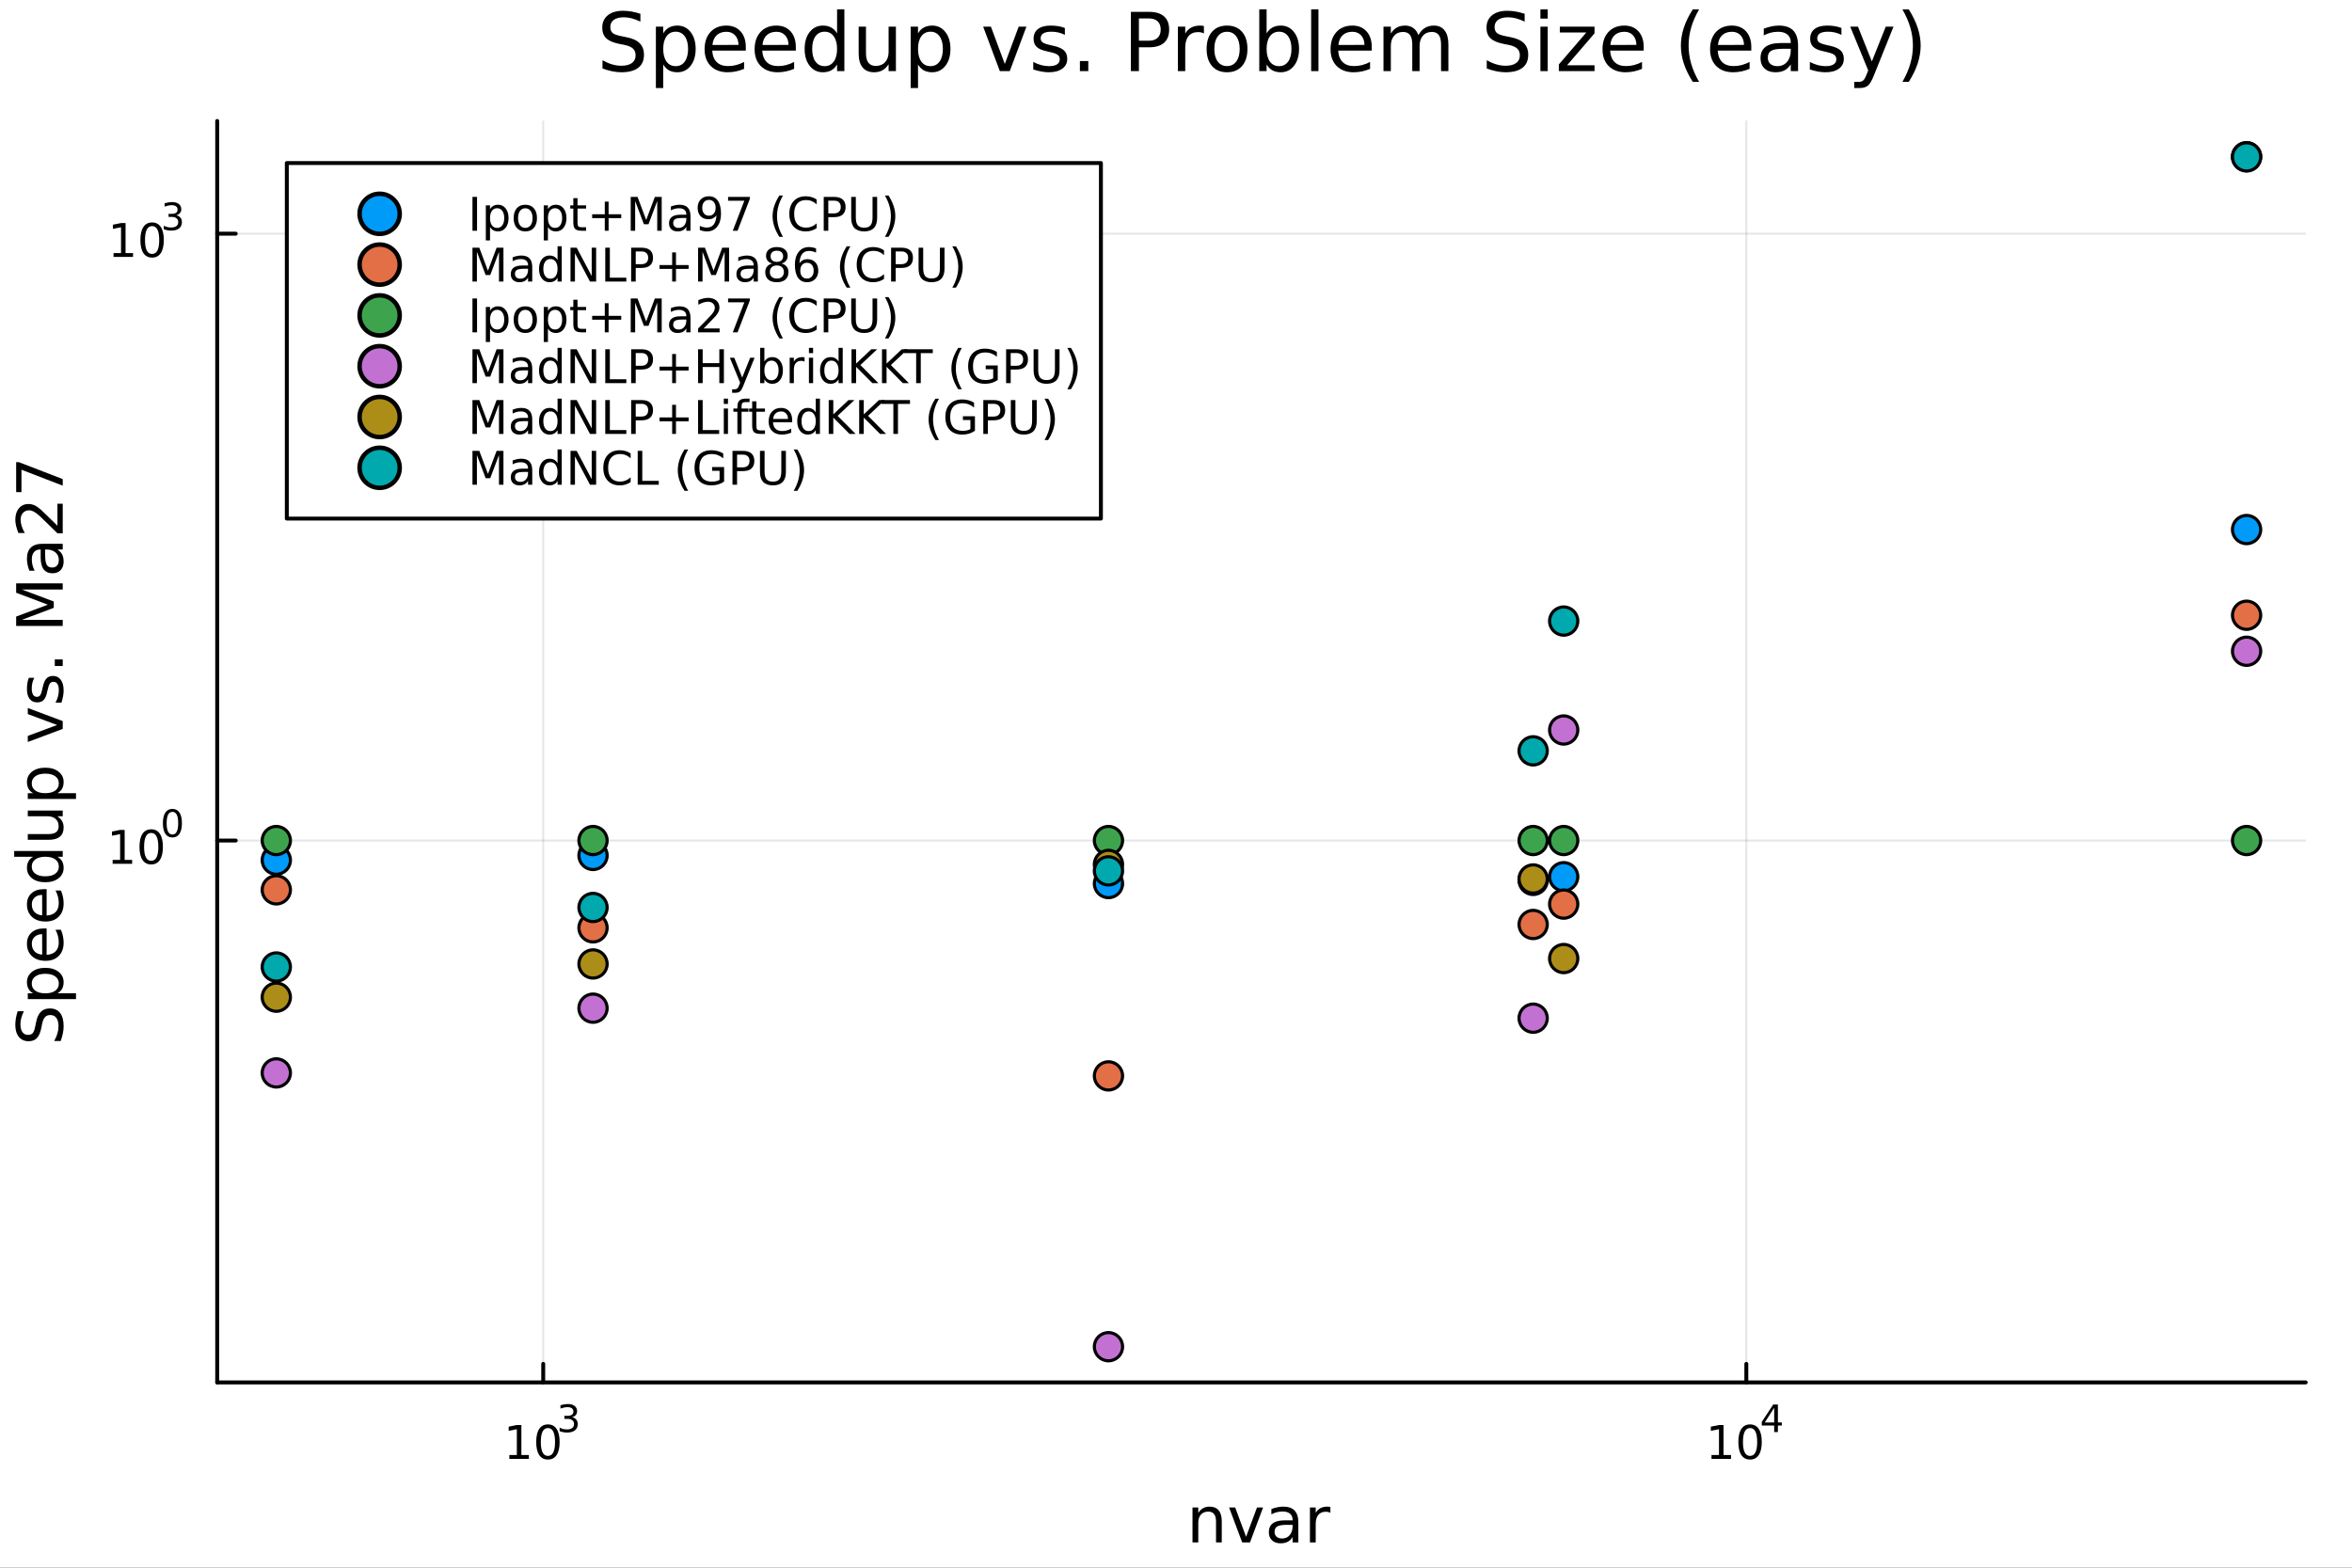 <?xml version="1.0" encoding="utf-8"?>
<svg xmlns="http://www.w3.org/2000/svg" xmlns:xlink="http://www.w3.org/1999/xlink" width="600" height="400" viewBox="0 0 2400 1600">
<rect x="0" y="0" width="2400" height="1600" fill="#333333" stroke="none"/>
<defs>
  <clipPath id="clip580">
    <rect x="0" y="0" width="2400" height="1600"/>
  </clipPath>
</defs>
<path clip-path="url(#clip580)" d="M0 1600 L2400 1600 L2400 0 L0 0  Z" fill="#ffffff" fill-rule="evenodd" fill-opacity="1"/>
<defs>
  <clipPath id="clip581">
    <rect x="480" y="0" width="1681" height="1600"/>
  </clipPath>
</defs>
<path clip-path="url(#clip580)" d="M221.637 1410.9 L2352.76 1410.9 L2352.76 123.472 L221.637 123.472  Z" fill="#ffffff" fill-rule="evenodd" fill-opacity="1"/>
<defs>
  <clipPath id="clip582">
    <rect x="221" y="123" width="2132" height="1288"/>
  </clipPath>
</defs>
<polyline clip-path="url(#clip582)" style="stroke:#000000; stroke-linecap:round; stroke-linejoin:round; stroke-width:2; stroke-opacity:0.1; fill:none" points="554.307,1410.9 554.307,123.472 "/>
<polyline clip-path="url(#clip582)" style="stroke:#000000; stroke-linecap:round; stroke-linejoin:round; stroke-width:2; stroke-opacity:0.1; fill:none" points="1781.97,1410.9 1781.97,123.472 "/>
<polyline clip-path="url(#clip582)" style="stroke:#000000; stroke-linecap:round; stroke-linejoin:round; stroke-width:2; stroke-opacity:0.1; fill:none" points="221.637,857.854 2352.76,857.854 "/>
<polyline clip-path="url(#clip582)" style="stroke:#000000; stroke-linecap:round; stroke-linejoin:round; stroke-width:2; stroke-opacity:0.1; fill:none" points="221.637,238.501 2352.76,238.501 "/>
<polyline clip-path="url(#clip580)" style="stroke:#000000; stroke-linecap:round; stroke-linejoin:round; stroke-width:4; stroke-opacity:1; fill:none" points="221.637,1410.9 2352.76,1410.9 "/>
<polyline clip-path="url(#clip580)" style="stroke:#000000; stroke-linecap:round; stroke-linejoin:round; stroke-width:4; stroke-opacity:1; fill:none" points="554.307,1410.9 554.307,1392 "/>
<polyline clip-path="url(#clip580)" style="stroke:#000000; stroke-linecap:round; stroke-linejoin:round; stroke-width:4; stroke-opacity:1; fill:none" points="1781.97,1410.9 1781.97,1392 "/>
<path clip-path="url(#clip580)" d="M519.751 1485.02 L527.39 1485.02 L527.39 1458.66 L519.079 1460.32 L519.079 1456.06 L527.343 1454.4 L532.019 1454.4 L532.019 1485.02 L539.658 1485.02 L539.658 1488.96 L519.751 1488.96 L519.751 1485.02 Z" fill="#000000" fill-rule="nonzero" fill-opacity="1" /><path clip-path="url(#clip580)" d="M559.102 1457.48 Q555.491 1457.48 553.663 1461.04 Q551.857 1464.58 551.857 1471.71 Q551.857 1478.82 553.663 1482.38 Q555.491 1485.92 559.102 1485.92 Q562.737 1485.92 564.542 1482.38 Q566.371 1478.82 566.371 1471.71 Q566.371 1464.58 564.542 1461.04 Q562.737 1457.48 559.102 1457.48 M559.102 1453.77 Q564.913 1453.77 567.968 1458.38 Q571.047 1462.96 571.047 1471.71 Q571.047 1480.44 567.968 1485.04 Q564.913 1489.63 559.102 1489.63 Q553.292 1489.63 550.214 1485.04 Q547.158 1480.44 547.158 1471.71 Q547.158 1462.96 550.214 1458.38 Q553.292 1453.77 559.102 1453.77 Z" fill="#000000" fill-rule="nonzero" fill-opacity="1" /><path clip-path="url(#clip580)" d="M583.742 1446.41 Q586.469 1446.99 587.993 1448.83 Q589.535 1450.68 589.535 1453.38 Q589.535 1457.54 586.676 1459.82 Q583.817 1462.09 578.551 1462.09 Q576.783 1462.09 574.902 1461.73 Q573.04 1461.4 571.047 1460.7 L571.047 1457.03 Q572.627 1457.95 574.507 1458.42 Q576.388 1458.89 578.438 1458.89 Q582.012 1458.89 583.874 1457.48 Q585.754 1456.07 585.754 1453.38 Q585.754 1450.9 584.005 1449.51 Q582.275 1448.1 579.172 1448.1 L575.899 1448.1 L575.899 1444.98 L579.322 1444.98 Q582.125 1444.98 583.61 1443.87 Q585.096 1442.74 585.096 1440.63 Q585.096 1438.47 583.554 1437.32 Q582.031 1436.16 579.172 1436.16 Q577.611 1436.16 575.824 1436.49 Q574.037 1436.83 571.893 1437.55 L571.893 1434.16 Q574.056 1433.56 575.937 1433.26 Q577.836 1432.96 579.51 1432.96 Q583.836 1432.96 586.356 1434.93 Q588.877 1436.89 588.877 1440.24 Q588.877 1442.57 587.541 1444.19 Q586.206 1445.79 583.742 1446.41 Z" fill="#000000" fill-rule="nonzero" fill-opacity="1" /><path clip-path="url(#clip580)" d="M1746.43 1485.02 L1754.06 1485.02 L1754.06 1458.66 L1745.75 1460.32 L1745.75 1456.06 L1754.02 1454.4 L1758.69 1454.4 L1758.69 1485.02 L1766.33 1485.02 L1766.33 1488.96 L1746.43 1488.96 L1746.43 1485.02 Z" fill="#000000" fill-rule="nonzero" fill-opacity="1" /><path clip-path="url(#clip580)" d="M1785.78 1457.48 Q1782.17 1457.48 1780.34 1461.04 Q1778.53 1464.58 1778.53 1471.71 Q1778.53 1478.82 1780.34 1482.38 Q1782.17 1485.92 1785.78 1485.92 Q1789.41 1485.92 1791.22 1482.38 Q1793.05 1478.82 1793.05 1471.71 Q1793.05 1464.58 1791.22 1461.04 Q1789.41 1457.48 1785.78 1457.48 M1785.78 1453.77 Q1791.59 1453.77 1794.64 1458.38 Q1797.72 1462.96 1797.72 1471.71 Q1797.72 1480.44 1794.64 1485.04 Q1791.59 1489.63 1785.78 1489.63 Q1779.97 1489.63 1776.89 1485.04 Q1773.83 1480.44 1773.83 1471.71 Q1773.83 1462.96 1776.89 1458.38 Q1779.97 1453.77 1785.78 1453.77 Z" fill="#000000" fill-rule="nonzero" fill-opacity="1" /><path clip-path="url(#clip580)" d="M1810.4 1436.78 L1800.81 1451.77 L1810.4 1451.77 L1810.4 1436.78 M1809.4 1433.47 L1814.18 1433.47 L1814.18 1451.77 L1818.18 1451.77 L1818.18 1454.93 L1814.18 1454.93 L1814.18 1461.55 L1810.4 1461.55 L1810.4 1454.93 L1797.72 1454.93 L1797.72 1451.26 L1809.4 1433.47 Z" fill="#000000" fill-rule="nonzero" fill-opacity="1" /><path clip-path="url(#clip580)" d="M1246.69 1552.67 L1246.69 1574.19 L1240.84 1574.19 L1240.84 1552.86 Q1240.84 1547.8 1238.86 1545.29 Q1236.89 1542.77 1232.94 1542.77 Q1228.2 1542.77 1225.47 1545.79 Q1222.73 1548.82 1222.73 1554.04 L1222.73 1574.19 L1216.84 1574.19 L1216.84 1538.54 L1222.73 1538.54 L1222.73 1544.08 Q1224.83 1540.86 1227.66 1539.27 Q1230.53 1537.68 1234.25 1537.68 Q1240.39 1537.68 1243.54 1541.5 Q1246.69 1545.29 1246.69 1552.67 Z" fill="#000000" fill-rule="nonzero" fill-opacity="1" /><path clip-path="url(#clip580)" d="M1254.17 1538.54 L1260.38 1538.54 L1271.52 1568.46 L1282.66 1538.54 L1288.87 1538.54 L1275.5 1574.19 L1267.54 1574.19 L1254.17 1538.54 Z" fill="#000000" fill-rule="nonzero" fill-opacity="1" /><path clip-path="url(#clip580)" d="M1313.15 1556.27 Q1306.05 1556.27 1303.32 1557.89 Q1300.58 1559.51 1300.58 1563.43 Q1300.58 1566.55 1302.62 1568.39 Q1304.69 1570.21 1308.22 1570.21 Q1313.09 1570.21 1316.02 1566.77 Q1318.98 1563.3 1318.98 1557.57 L1318.98 1556.27 L1313.15 1556.27 M1324.83 1553.85 L1324.83 1574.19 L1318.98 1574.19 L1318.98 1568.77 Q1316.97 1572.02 1313.98 1573.58 Q1310.99 1575.11 1306.66 1575.11 Q1301.19 1575.11 1297.94 1572.05 Q1294.72 1568.97 1294.72 1563.81 Q1294.72 1557.79 1298.73 1554.74 Q1302.78 1551.68 1310.77 1551.68 L1318.98 1551.68 L1318.98 1551.11 Q1318.98 1547.07 1316.3 1544.87 Q1313.66 1542.64 1308.86 1542.64 Q1305.8 1542.64 1302.9 1543.38 Q1300.01 1544.11 1297.33 1545.57 L1297.33 1540.16 Q1300.55 1538.92 1303.57 1538.31 Q1306.6 1537.68 1309.46 1537.68 Q1317.19 1537.68 1321.01 1541.69 Q1324.83 1545.7 1324.83 1553.85 Z" fill="#000000" fill-rule="nonzero" fill-opacity="1" /><path clip-path="url(#clip580)" d="M1357.55 1544.01 Q1356.57 1543.44 1355.39 1543.18 Q1354.24 1542.9 1352.84 1542.9 Q1347.88 1542.9 1345.2 1546.14 Q1342.56 1549.36 1342.56 1555.41 L1342.56 1574.19 L1336.67 1574.19 L1336.67 1538.54 L1342.56 1538.54 L1342.56 1544.08 Q1344.41 1540.83 1347.37 1539.27 Q1350.33 1537.68 1354.56 1537.68 Q1355.17 1537.68 1355.9 1537.77 Q1356.63 1537.84 1357.52 1538 L1357.55 1544.01 Z" fill="#000000" fill-rule="nonzero" fill-opacity="1" /><polyline clip-path="url(#clip580)" style="stroke:#000000; stroke-linecap:round; stroke-linejoin:round; stroke-width:4; stroke-opacity:1; fill:none" points="221.637,1410.9 221.637,123.472 "/>
<polyline clip-path="url(#clip580)" style="stroke:#000000; stroke-linecap:round; stroke-linejoin:round; stroke-width:4; stroke-opacity:1; fill:none" points="221.637,857.854 240.535,857.854 "/>
<polyline clip-path="url(#clip580)" style="stroke:#000000; stroke-linecap:round; stroke-linejoin:round; stroke-width:4; stroke-opacity:1; fill:none" points="221.637,238.501 240.535,238.501 "/>
<path clip-path="url(#clip580)" d="M114.931 877.647 L122.57 877.647 L122.57 851.281 L114.26 852.948 L114.26 848.689 L122.524 847.022 L127.2 847.022 L127.2 877.647 L134.839 877.647 L134.839 881.582 L114.931 881.582 L114.931 877.647 Z" fill="#000000" fill-rule="nonzero" fill-opacity="1" /><path clip-path="url(#clip580)" d="M154.283 850.101 Q150.672 850.101 148.843 853.666 Q147.038 857.207 147.038 864.337 Q147.038 871.443 148.843 875.008 Q150.672 878.55 154.283 878.55 Q157.917 878.55 159.723 875.008 Q161.552 871.443 161.552 864.337 Q161.552 857.207 159.723 853.666 Q157.917 850.101 154.283 850.101 M154.283 846.397 Q160.093 846.397 163.149 851.003 Q166.227 855.587 166.227 864.337 Q166.227 873.064 163.149 877.67 Q160.093 882.253 154.283 882.253 Q148.473 882.253 145.394 877.67 Q142.339 873.064 142.339 864.337 Q142.339 855.587 145.394 851.003 Q148.473 846.397 154.283 846.397 Z" fill="#000000" fill-rule="nonzero" fill-opacity="1" /><path clip-path="url(#clip580)" d="M175.932 828.593 Q172.998 828.593 171.512 831.489 Q170.045 834.367 170.045 840.16 Q170.045 845.934 171.512 848.83 Q172.998 851.708 175.932 851.708 Q178.885 851.708 180.352 848.83 Q181.838 845.934 181.838 840.16 Q181.838 834.367 180.352 831.489 Q178.885 828.593 175.932 828.593 M175.932 825.584 Q180.653 825.584 183.136 829.327 Q185.637 833.05 185.637 840.16 Q185.637 847.25 183.136 850.993 Q180.653 854.717 175.932 854.717 Q171.212 854.717 168.71 850.993 Q166.227 847.25 166.227 840.16 Q166.227 833.05 168.71 829.327 Q171.212 825.584 175.932 825.584 Z" fill="#000000" fill-rule="nonzero" fill-opacity="1" /><path clip-path="url(#clip580)" d="M115.853 258.293 L123.492 258.293 L123.492 231.928 L115.182 233.594 L115.182 229.335 L123.446 227.669 L128.121 227.669 L128.121 258.293 L135.76 258.293 L135.76 262.229 L115.853 262.229 L115.853 258.293 Z" fill="#000000" fill-rule="nonzero" fill-opacity="1" /><path clip-path="url(#clip580)" d="M155.205 230.747 Q151.594 230.747 149.765 234.312 Q147.959 237.854 147.959 244.983 Q147.959 252.09 149.765 255.655 Q151.594 259.196 155.205 259.196 Q158.839 259.196 160.644 255.655 Q162.473 252.09 162.473 244.983 Q162.473 237.854 160.644 234.312 Q158.839 230.747 155.205 230.747 M155.205 227.044 Q161.015 227.044 164.07 231.65 Q167.149 236.233 167.149 244.983 Q167.149 253.71 164.07 258.317 Q161.015 262.9 155.205 262.9 Q149.395 262.9 146.316 258.317 Q143.26 253.71 143.26 244.983 Q143.26 236.233 146.316 231.65 Q149.395 227.044 155.205 227.044 Z" fill="#000000" fill-rule="nonzero" fill-opacity="1" /><path clip-path="url(#clip580)" d="M179.844 219.678 Q182.571 220.261 184.095 222.104 Q185.637 223.947 185.637 226.656 Q185.637 230.812 182.778 233.088 Q179.92 235.364 174.653 235.364 Q172.885 235.364 171.005 235.006 Q169.143 234.668 167.149 233.972 L167.149 230.304 Q168.729 231.226 170.61 231.696 Q172.49 232.166 174.541 232.166 Q178.114 232.166 179.976 230.756 Q181.857 229.345 181.857 226.656 Q181.857 224.173 180.108 222.781 Q178.377 221.371 175.274 221.371 L172.001 221.371 L172.001 218.248 L175.424 218.248 Q178.227 218.248 179.713 217.139 Q181.198 216.01 181.198 213.904 Q181.198 211.741 179.656 210.594 Q178.133 209.428 175.274 209.428 Q173.713 209.428 171.926 209.766 Q170.139 210.105 167.995 210.819 L167.995 207.434 Q170.158 206.832 172.039 206.531 Q173.939 206.23 175.613 206.23 Q179.938 206.23 182.459 208.205 Q184.979 210.161 184.979 213.509 Q184.979 215.841 183.643 217.459 Q182.308 219.057 179.844 219.678 Z" fill="#000000" fill-rule="nonzero" fill-opacity="1" /><path clip-path="url(#clip580)" d="M18.044 1032.09 L24.314 1032.09 Q22.563 1035.75 21.704 1039 Q20.845 1042.25 20.845 1045.27 Q20.845 1050.52 22.882 1053.39 Q24.919 1056.22 28.674 1056.22 Q31.826 1056.22 33.449 1054.34 Q35.04 1052.43 36.027 1047.15 L36.823 1043.27 Q38.191 1036.07 41.66 1032.67 Q45.098 1029.23 50.891 1029.23 Q57.798 1029.23 61.362 1033.88 Q64.927 1038.49 64.927 1047.43 Q64.927 1050.81 64.163 1054.63 Q63.399 1058.42 61.904 1062.49 L55.283 1062.49 Q57.479 1058.57 58.593 1054.82 Q59.707 1051.06 59.707 1047.43 Q59.707 1041.93 57.543 1038.94 Q55.379 1035.94 51.368 1035.94 Q47.867 1035.94 45.894 1038.11 Q43.92 1040.24 42.934 1045.14 L42.17 1049.06 Q40.737 1056.25 37.682 1059.47 Q34.626 1062.68 29.184 1062.68 Q22.882 1062.68 19.253 1058.26 Q15.625 1053.8 15.625 1046 Q15.625 1042.66 16.23 1039.19 Q16.834 1035.72 18.044 1032.09 Z" fill="#000000" fill-rule="nonzero" fill-opacity="1" /><path clip-path="url(#clip580)" d="M58.657 1013.79 L77.563 1013.79 L77.563 1019.68 L28.356 1019.68 L28.356 1013.79 L33.767 1013.79 Q30.584 1011.95 29.056 1009.14 Q27.497 1006.31 27.497 1002.4 Q27.497 995.904 32.653 991.862 Q37.809 987.788 46.212 987.788 Q54.615 987.788 59.771 991.862 Q64.927 995.904 64.927 1002.4 Q64.927 1006.31 63.399 1009.14 Q61.84 1011.95 58.657 1013.79 M46.212 993.867 Q39.751 993.867 36.09 996.541 Q32.398 999.183 32.398 1003.83 Q32.398 1008.48 36.09 1011.15 Q39.751 1013.79 46.212 1013.79 Q52.673 1013.79 56.365 1011.15 Q60.026 1008.48 60.026 1003.83 Q60.026 999.183 56.365 996.541 Q52.673 993.867 46.212 993.867 Z" fill="#000000" fill-rule="nonzero" fill-opacity="1" /><path clip-path="url(#clip580)" d="M44.716 947.589 L47.581 947.589 L47.581 974.515 Q53.628 974.134 56.811 970.887 Q59.962 967.609 59.962 961.784 Q59.962 958.41 59.134 955.259 Q58.307 952.076 56.652 948.957 L62.19 948.957 Q63.527 952.108 64.227 955.418 Q64.927 958.728 64.927 962.134 Q64.927 970.664 59.962 975.661 Q54.997 980.627 46.53 980.627 Q37.777 980.627 32.653 975.916 Q27.497 971.173 27.497 963.153 Q27.497 955.959 32.144 951.79 Q36.759 947.589 44.716 947.589 M42.997 953.445 Q38.191 953.509 35.327 956.15 Q32.462 958.76 32.462 963.089 Q32.462 967.991 35.231 970.951 Q38 973.879 43.029 974.324 L42.997 953.445 Z" fill="#000000" fill-rule="nonzero" fill-opacity="1" /><path clip-path="url(#clip580)" d="M44.716 907.485 L47.581 907.485 L47.581 934.411 Q53.628 934.03 56.811 930.783 Q59.962 927.505 59.962 921.68 Q59.962 918.306 59.134 915.155 Q58.307 911.972 56.652 908.853 L62.19 908.853 Q63.527 912.004 64.227 915.314 Q64.927 918.625 64.927 922.03 Q64.927 930.56 59.962 935.557 Q54.997 940.523 46.53 940.523 Q37.777 940.523 32.653 935.812 Q27.497 931.07 27.497 923.049 Q27.497 915.855 32.144 911.686 Q36.759 907.485 44.716 907.485 M42.997 913.341 Q38.191 913.405 35.327 916.046 Q32.462 918.656 32.462 922.985 Q32.462 927.887 35.231 930.847 Q38 933.775 43.029 934.221 L42.997 913.341 Z" fill="#000000" fill-rule="nonzero" fill-opacity="1" /><path clip-path="url(#clip580)" d="M33.767 874.415 L14.479 874.415 L14.479 868.558 L64.004 868.558 L64.004 874.415 L58.657 874.415 Q61.84 876.261 63.399 879.094 Q64.927 881.894 64.927 885.841 Q64.927 892.302 59.771 896.376 Q54.615 900.419 46.212 900.419 Q37.809 900.419 32.653 896.376 Q27.497 892.302 27.497 885.841 Q27.497 881.894 29.056 879.094 Q30.584 876.261 33.767 874.415 M46.212 894.371 Q52.673 894.371 56.365 891.729 Q60.026 889.056 60.026 884.409 Q60.026 879.762 56.365 877.088 Q52.673 874.415 46.212 874.415 Q39.751 874.415 36.09 877.088 Q32.398 879.762 32.398 884.409 Q32.398 889.056 36.09 891.729 Q39.751 894.371 46.212 894.371 Z" fill="#000000" fill-rule="nonzero" fill-opacity="1" /><path clip-path="url(#clip580)" d="M49.936 857.1 L28.356 857.1 L28.356 851.244 L49.713 851.244 Q54.774 851.244 57.32 849.27 Q59.835 847.297 59.835 843.35 Q59.835 838.608 56.811 835.87 Q53.787 833.101 48.567 833.101 L28.356 833.101 L28.356 827.245 L64.004 827.245 L64.004 833.101 L58.53 833.101 Q61.776 835.234 63.368 838.067 Q64.927 840.867 64.927 844.591 Q64.927 850.734 61.108 853.917 Q57.288 857.1 49.936 857.1 M27.497 842.363 L27.497 842.363 Z" fill="#000000" fill-rule="nonzero" fill-opacity="1" /><path clip-path="url(#clip580)" d="M58.657 809.516 L77.563 809.516 L77.563 815.405 L28.356 815.405 L28.356 809.516 L33.767 809.516 Q30.584 807.67 29.056 804.869 Q27.497 802.037 27.497 798.122 Q27.497 791.629 32.653 787.586 Q37.809 783.512 46.212 783.512 Q54.615 783.512 59.771 787.586 Q64.927 791.629 64.927 798.122 Q64.927 802.037 63.399 804.869 Q61.84 807.67 58.657 809.516 M46.212 789.592 Q39.751 789.592 36.09 792.265 Q32.398 794.907 32.398 799.554 Q32.398 804.201 36.09 806.875 Q39.751 809.516 46.212 809.516 Q52.673 809.516 56.365 806.875 Q60.026 804.201 60.026 799.554 Q60.026 794.907 56.365 792.265 Q52.673 789.592 46.212 789.592 Z" fill="#000000" fill-rule="nonzero" fill-opacity="1" /><path clip-path="url(#clip580)" d="M28.356 757.286 L28.356 751.079 L58.275 739.939 L28.356 728.799 L28.356 722.593 L64.004 735.961 L64.004 743.918 L28.356 757.286 Z" fill="#000000" fill-rule="nonzero" fill-opacity="1" /><path clip-path="url(#clip580)" d="M29.407 691.783 L34.945 691.783 Q33.672 694.265 33.035 696.939 Q32.398 699.612 32.398 702.477 Q32.398 706.837 33.735 709.034 Q35.072 711.198 37.746 711.198 Q39.783 711.198 40.96 709.638 Q42.106 708.079 43.157 703.368 L43.602 701.363 Q44.939 695.125 47.39 692.515 Q49.809 689.873 54.169 689.873 Q59.134 689.873 62.031 693.82 Q64.927 697.735 64.927 704.609 Q64.927 707.474 64.354 710.593 Q63.813 713.681 62.699 717.118 L56.652 717.118 Q58.339 713.872 59.198 710.721 Q60.026 707.57 60.026 704.482 Q60.026 700.344 58.625 698.116 Q57.193 695.888 54.615 695.888 Q52.228 695.888 50.955 697.512 Q49.681 699.103 48.504 704.546 L48.026 706.583 Q46.88 712.026 44.525 714.445 Q42.138 716.863 38 716.863 Q32.971 716.863 30.234 713.299 Q27.497 709.734 27.497 703.177 Q27.497 699.931 27.974 697.066 Q28.452 694.202 29.407 691.783 Z" fill="#000000" fill-rule="nonzero" fill-opacity="1" /><path clip-path="url(#clip580)" d="M55.92 679.72 L55.92 673.004 L64.004 673.004 L64.004 679.72 L55.92 679.72 Z" fill="#000000" fill-rule="nonzero" fill-opacity="1" /><path clip-path="url(#clip580)" d="M16.484 638.852 L16.484 629.271 L48.822 617.145 L16.484 604.954 L16.484 595.374 L64.004 595.374 L64.004 601.644 L22.277 601.644 L54.869 613.898 L54.869 620.359 L22.277 632.613 L64.004 632.613 L64.004 638.852 L16.484 638.852 Z" fill="#000000" fill-rule="nonzero" fill-opacity="1" /><path clip-path="url(#clip580)" d="M46.085 566.665 Q46.085 573.762 47.708 576.5 Q49.331 579.237 53.246 579.237 Q56.365 579.237 58.211 577.2 Q60.026 575.131 60.026 571.598 Q60.026 566.728 56.588 563.8 Q53.119 560.84 47.39 560.84 L46.085 560.84 L46.085 566.665 M43.666 554.984 L64.004 554.984 L64.004 560.84 L58.593 560.84 Q61.84 562.845 63.399 565.837 Q64.927 568.829 64.927 573.158 Q64.927 578.632 61.872 581.879 Q58.784 585.093 53.628 585.093 Q47.612 585.093 44.557 581.083 Q41.501 577.041 41.501 569.052 L41.501 560.84 L40.928 560.84 Q36.886 560.84 34.69 563.514 Q32.462 566.155 32.462 570.961 Q32.462 574.017 33.194 576.913 Q33.926 579.81 35.39 582.483 L29.98 582.483 Q28.738 579.269 28.133 576.245 Q27.497 573.221 27.497 570.357 Q27.497 562.622 31.507 558.803 Q35.518 554.984 43.666 554.984 Z" fill="#000000" fill-rule="nonzero" fill-opacity="1" /><path clip-path="url(#clip580)" d="M58.593 536.555 L58.593 514.116 L64.004 514.116 L64.004 544.289 L58.593 544.289 Q54.806 540.629 48.44 534.327 Q42.042 527.993 40.196 526.37 Q36.727 523.282 34.34 522.073 Q31.921 520.832 29.598 520.832 Q25.81 520.832 23.423 523.505 Q21.036 526.147 21.036 530.412 Q21.036 533.436 22.086 536.809 Q23.136 540.151 25.269 543.971 L18.776 543.971 Q17.216 540.088 16.421 536.714 Q15.625 533.34 15.625 530.539 Q15.625 523.155 19.317 518.763 Q23.009 514.37 29.184 514.37 Q32.112 514.37 34.754 515.484 Q37.364 516.567 40.928 519.463 Q41.852 520.259 46.276 524.524 Q50.668 528.789 58.593 536.555 Z" fill="#000000" fill-rule="nonzero" fill-opacity="1" /><path clip-path="url(#clip580)" d="M16.484 502.244 L16.484 471.688 L19.221 471.688 L64.004 488.939 L64.004 495.655 L21.895 479.423 L21.895 502.244 L16.484 502.244 Z" fill="#000000" fill-rule="nonzero" fill-opacity="1" /><path clip-path="url(#clip580)" d="M653.473 14.081 L653.473 22.061 Q648.815 19.833 644.683 18.739 Q640.551 17.646 636.702 17.646 Q630.018 17.646 626.372 20.238 Q622.767 22.831 622.767 27.611 Q622.767 31.621 625.157 33.687 Q627.588 35.713 634.312 36.969 L639.254 37.981 Q648.409 39.723 652.744 44.139 Q657.119 48.514 657.119 55.886 Q657.119 64.677 651.205 69.214 Q645.331 73.751 633.948 73.751 Q629.654 73.751 624.793 72.778 Q619.972 71.806 614.787 69.902 L614.787 61.477 Q619.77 64.272 624.55 65.689 Q629.33 67.107 633.948 67.107 Q640.956 67.107 644.764 64.353 Q648.571 61.598 648.571 56.494 Q648.571 52.038 645.817 49.526 Q643.103 47.015 636.864 45.759 L631.882 44.787 Q622.727 42.964 618.635 39.075 Q614.544 35.186 614.544 28.259 Q614.544 20.238 620.175 15.62 Q625.846 11.002 635.771 11.002 Q640.024 11.002 644.44 11.772 Q648.855 12.542 653.473 14.081 Z" fill="#000000" fill-rule="nonzero" fill-opacity="1" /><path clip-path="url(#clip580)" d="M676.766 65.77 L676.766 89.833 L669.272 89.833 L669.272 27.206 L676.766 27.206 L676.766 34.092 Q679.115 30.041 682.68 28.097 Q686.285 26.112 691.268 26.112 Q699.532 26.112 704.676 32.675 Q709.862 39.237 709.862 49.931 Q709.862 60.626 704.676 67.188 Q699.532 73.751 691.268 73.751 Q686.285 73.751 682.68 71.806 Q679.115 69.821 676.766 65.77 M702.124 49.931 Q702.124 41.708 698.722 37.05 Q695.359 32.35 689.445 32.35 Q683.531 32.35 680.128 37.05 Q676.766 41.708 676.766 49.931 Q676.766 58.155 680.128 62.854 Q683.531 67.512 689.445 67.512 Q695.359 67.512 698.722 62.854 Q702.124 58.155 702.124 49.931 Z" fill="#000000" fill-rule="nonzero" fill-opacity="1" /><path clip-path="url(#clip580)" d="M761.025 48.028 L761.025 51.673 L726.754 51.673 Q727.24 59.37 731.372 63.421 Q735.544 67.431 742.958 67.431 Q747.251 67.431 751.262 66.378 Q755.313 65.325 759.283 63.218 L759.283 70.267 Q755.272 71.968 751.059 72.86 Q746.846 73.751 742.512 73.751 Q731.655 73.751 725.296 67.431 Q718.976 61.112 718.976 50.337 Q718.976 39.197 724.972 32.675 Q731.007 26.112 741.216 26.112 Q750.371 26.112 755.677 32.026 Q761.025 37.9 761.025 48.028 M753.571 45.84 Q753.49 39.723 750.128 36.077 Q746.806 32.431 741.297 32.431 Q735.058 32.431 731.291 35.956 Q727.564 39.48 726.997 45.88 L753.571 45.84 Z" fill="#000000" fill-rule="nonzero" fill-opacity="1" /><path clip-path="url(#clip580)" d="M812.066 48.028 L812.066 51.673 L777.795 51.673 Q778.281 59.37 782.413 63.421 Q786.586 67.431 793.999 67.431 Q798.293 67.431 802.303 66.378 Q806.354 65.325 810.324 63.218 L810.324 70.267 Q806.314 71.968 802.101 72.86 Q797.888 73.751 793.553 73.751 Q782.697 73.751 776.337 67.431 Q770.018 61.112 770.018 50.337 Q770.018 39.197 776.013 32.675 Q782.049 26.112 792.257 26.112 Q801.412 26.112 806.719 32.026 Q812.066 37.9 812.066 48.028 M804.612 45.84 Q804.531 39.723 801.169 36.077 Q797.847 32.431 792.338 32.431 Q786.1 32.431 782.332 35.956 Q778.605 39.48 778.038 45.88 L804.612 45.84 Z" fill="#000000" fill-rule="nonzero" fill-opacity="1" /><path clip-path="url(#clip580)" d="M854.155 34.092 L854.155 9.544 L861.609 9.544 L861.609 72.576 L854.155 72.576 L854.155 65.77 Q851.805 69.821 848.2 71.806 Q844.635 73.751 839.612 73.751 Q831.389 73.751 826.204 67.188 Q821.059 60.626 821.059 49.931 Q821.059 39.237 826.204 32.675 Q831.389 26.112 839.612 26.112 Q844.635 26.112 848.2 28.097 Q851.805 30.041 854.155 34.092 M828.756 49.931 Q828.756 58.155 832.118 62.854 Q835.521 67.512 841.435 67.512 Q847.349 67.512 850.752 62.854 Q854.155 58.155 854.155 49.931 Q854.155 41.708 850.752 37.05 Q847.349 32.35 841.435 32.35 Q835.521 32.35 832.118 37.05 Q828.756 41.708 828.756 49.931 Z" fill="#000000" fill-rule="nonzero" fill-opacity="1" /><path clip-path="url(#clip580)" d="M876.192 54.671 L876.192 27.206 L883.645 27.206 L883.645 54.387 Q883.645 60.828 886.157 64.069 Q888.669 67.269 893.692 67.269 Q899.728 67.269 903.211 63.421 Q906.736 59.573 906.736 52.929 L906.736 27.206 L914.189 27.206 L914.189 72.576 L906.736 72.576 L906.736 65.608 Q904.021 69.74 900.416 71.766 Q896.851 73.751 892.112 73.751 Q884.294 73.751 880.243 68.89 Q876.192 64.029 876.192 54.671 M894.947 26.112 L894.947 26.112 Z" fill="#000000" fill-rule="nonzero" fill-opacity="1" /><path clip-path="url(#clip580)" d="M936.753 65.77 L936.753 89.833 L929.259 89.833 L929.259 27.206 L936.753 27.206 L936.753 34.092 Q939.102 30.041 942.667 28.097 Q946.272 26.112 951.255 26.112 Q959.519 26.112 964.664 32.675 Q969.849 39.237 969.849 49.931 Q969.849 60.626 964.664 67.188 Q959.519 73.751 951.255 73.751 Q946.272 73.751 942.667 71.806 Q939.102 69.821 936.753 65.77 M962.111 49.931 Q962.111 41.708 958.709 37.05 Q955.346 32.35 949.432 32.35 Q943.518 32.35 940.115 37.05 Q936.753 41.708 936.753 49.931 Q936.753 58.155 940.115 62.854 Q943.518 67.512 949.432 67.512 Q955.346 67.512 958.709 62.854 Q962.111 58.155 962.111 49.931 Z" fill="#000000" fill-rule="nonzero" fill-opacity="1" /><path clip-path="url(#clip580)" d="M1003.23 27.206 L1011.13 27.206 L1025.31 65.284 L1039.48 27.206 L1047.38 27.206 L1030.37 72.576 L1020.24 72.576 L1003.23 27.206 Z" fill="#000000" fill-rule="nonzero" fill-opacity="1" /><path clip-path="url(#clip580)" d="M1086.6 28.543 L1086.6 35.591 Q1083.44 33.971 1080.03 33.161 Q1076.63 32.35 1072.98 32.35 Q1067.43 32.35 1064.64 34.052 Q1061.89 35.753 1061.89 39.156 Q1061.89 41.749 1063.87 43.248 Q1065.86 44.706 1071.85 46.043 L1074.4 46.61 Q1082.34 48.311 1085.66 51.43 Q1089.03 54.509 1089.03 60.059 Q1089.03 66.378 1084 70.064 Q1079.02 73.751 1070.27 73.751 Q1066.62 73.751 1062.65 73.022 Q1058.73 72.333 1054.35 70.915 L1054.35 63.218 Q1058.48 65.365 1062.49 66.459 Q1066.5 67.512 1070.43 67.512 Q1075.7 67.512 1078.53 65.73 Q1081.37 63.907 1081.37 60.626 Q1081.37 57.588 1079.3 55.967 Q1077.28 54.347 1070.35 52.848 L1067.76 52.24 Q1060.83 50.782 1057.75 47.785 Q1054.67 44.746 1054.67 39.48 Q1054.67 33.08 1059.21 29.596 Q1063.75 26.112 1072.09 26.112 Q1076.23 26.112 1079.87 26.72 Q1083.52 27.327 1086.6 28.543 Z" fill="#000000" fill-rule="nonzero" fill-opacity="1" /><path clip-path="url(#clip580)" d="M1101.95 62.287 L1110.5 62.287 L1110.5 72.576 L1101.95 72.576 L1101.95 62.287 Z" fill="#000000" fill-rule="nonzero" fill-opacity="1" /><path clip-path="url(#clip580)" d="M1162.15 18.82 L1162.15 41.546 L1172.43 41.546 Q1178.15 41.546 1181.27 38.589 Q1184.38 35.632 1184.38 30.163 Q1184.38 24.735 1181.27 21.778 Q1178.15 18.82 1172.43 18.82 L1162.15 18.82 M1153.96 12.096 L1172.43 12.096 Q1182.6 12.096 1187.79 16.714 Q1193.01 21.292 1193.01 30.163 Q1193.01 39.115 1187.79 43.693 Q1182.6 48.271 1172.43 48.271 L1162.15 48.271 L1162.15 72.576 L1153.96 72.576 L1153.96 12.096 Z" fill="#000000" fill-rule="nonzero" fill-opacity="1" /><path clip-path="url(#clip580)" d="M1228.5 34.173 Q1227.24 33.444 1225.74 33.12 Q1224.29 32.756 1222.5 32.756 Q1216.18 32.756 1212.78 36.888 Q1209.42 40.979 1209.42 48.676 L1209.42 72.576 L1201.92 72.576 L1201.92 27.206 L1209.42 27.206 L1209.42 34.254 Q1211.77 30.122 1215.54 28.138 Q1219.3 26.112 1224.69 26.112 Q1225.46 26.112 1226.39 26.234 Q1227.32 26.315 1228.46 26.517 L1228.5 34.173 Z" fill="#000000" fill-rule="nonzero" fill-opacity="1" /><path clip-path="url(#clip580)" d="M1252.08 32.431 Q1246.08 32.431 1242.6 37.131 Q1239.11 41.789 1239.11 49.931 Q1239.11 58.074 1242.56 62.773 Q1246.04 67.431 1252.08 67.431 Q1258.03 67.431 1261.51 62.732 Q1265 58.033 1265 49.931 Q1265 41.87 1261.51 37.171 Q1258.03 32.431 1252.08 32.431 M1252.08 26.112 Q1261.8 26.112 1267.35 32.431 Q1272.9 38.751 1272.9 49.931 Q1272.9 61.071 1267.35 67.431 Q1261.8 73.751 1252.08 73.751 Q1242.31 73.751 1236.76 67.431 Q1231.25 61.071 1231.25 49.931 Q1231.25 38.751 1236.76 32.431 Q1242.31 26.112 1252.08 26.112 Z" fill="#000000" fill-rule="nonzero" fill-opacity="1" /><path clip-path="url(#clip580)" d="M1317.82 49.931 Q1317.82 41.708 1314.42 37.05 Q1311.06 32.35 1305.14 32.35 Q1299.23 32.35 1295.82 37.05 Q1292.46 41.708 1292.46 49.931 Q1292.46 58.155 1295.82 62.854 Q1299.23 67.512 1305.14 67.512 Q1311.06 67.512 1314.42 62.854 Q1317.82 58.155 1317.82 49.931 M1292.46 34.092 Q1294.81 30.041 1298.38 28.097 Q1301.98 26.112 1306.96 26.112 Q1315.23 26.112 1320.37 32.675 Q1325.56 39.237 1325.56 49.931 Q1325.56 60.626 1320.37 67.188 Q1315.23 73.751 1306.96 73.751 Q1301.98 73.751 1298.38 71.806 Q1294.81 69.821 1292.46 65.77 L1292.46 72.576 L1284.97 72.576 L1284.97 9.544 L1292.46 9.544 L1292.46 34.092 Z" fill="#000000" fill-rule="nonzero" fill-opacity="1" /><path clip-path="url(#clip580)" d="M1337.91 9.544 L1345.37 9.544 L1345.37 72.576 L1337.91 72.576 L1337.91 9.544 Z" fill="#000000" fill-rule="nonzero" fill-opacity="1" /><path clip-path="url(#clip580)" d="M1399.77 48.028 L1399.77 51.673 L1365.5 51.673 Q1365.99 59.37 1370.12 63.421 Q1374.29 67.431 1381.7 67.431 Q1386 67.431 1390.01 66.378 Q1394.06 65.325 1398.03 63.218 L1398.03 70.267 Q1394.02 71.968 1389.81 72.86 Q1385.59 73.751 1381.26 73.751 Q1370.4 73.751 1364.04 67.431 Q1357.72 61.112 1357.72 50.337 Q1357.72 39.197 1363.72 32.675 Q1369.75 26.112 1379.96 26.112 Q1389.12 26.112 1394.42 32.026 Q1399.77 37.9 1399.77 48.028 M1392.32 45.84 Q1392.24 39.723 1388.87 36.077 Q1385.55 32.431 1380.04 32.431 Q1373.8 32.431 1370.04 35.956 Q1366.31 39.48 1365.74 45.88 L1392.32 45.84 Z" fill="#000000" fill-rule="nonzero" fill-opacity="1" /><path clip-path="url(#clip580)" d="M1447.33 35.915 Q1450.12 30.892 1454.01 28.502 Q1457.9 26.112 1463.17 26.112 Q1470.26 26.112 1474.11 31.095 Q1477.95 36.037 1477.95 45.192 L1477.95 72.576 L1470.46 72.576 L1470.46 45.435 Q1470.46 38.913 1468.15 35.753 Q1465.84 32.594 1461.1 32.594 Q1455.31 32.594 1451.95 36.442 Q1448.58 40.29 1448.58 46.934 L1448.58 72.576 L1441.09 72.576 L1441.09 45.435 Q1441.09 38.873 1438.78 35.753 Q1436.47 32.594 1431.65 32.594 Q1425.94 32.594 1422.58 36.482 Q1419.22 40.331 1419.22 46.934 L1419.22 72.576 L1411.72 72.576 L1411.72 27.206 L1419.22 27.206 L1419.22 34.254 Q1421.77 30.082 1425.33 28.097 Q1428.9 26.112 1433.8 26.112 Q1438.74 26.112 1442.18 28.624 Q1445.67 31.135 1447.33 35.915 Z" fill="#000000" fill-rule="nonzero" fill-opacity="1" /><path clip-path="url(#clip580)" d="M1555.77 14.081 L1555.77 22.061 Q1551.11 19.833 1546.98 18.739 Q1542.85 17.646 1539 17.646 Q1532.32 17.646 1528.67 20.238 Q1525.07 22.831 1525.07 27.611 Q1525.07 31.621 1527.46 33.687 Q1529.89 35.713 1536.61 36.969 L1541.55 37.981 Q1550.71 39.723 1555.04 44.139 Q1559.42 48.514 1559.42 55.886 Q1559.42 64.677 1553.5 69.214 Q1547.63 73.751 1536.25 73.751 Q1531.95 73.751 1527.09 72.778 Q1522.27 71.806 1517.09 69.902 L1517.09 61.477 Q1522.07 64.272 1526.85 65.689 Q1531.63 67.107 1536.25 67.107 Q1543.25 67.107 1547.06 64.353 Q1550.87 61.598 1550.87 56.494 Q1550.87 52.038 1548.12 49.526 Q1545.4 47.015 1539.16 45.759 L1534.18 44.787 Q1525.03 42.964 1520.93 39.075 Q1516.84 35.186 1516.84 28.259 Q1516.84 20.238 1522.47 15.62 Q1528.14 11.002 1538.07 11.002 Q1542.32 11.002 1546.74 11.772 Q1551.15 12.542 1555.77 14.081 Z" fill="#000000" fill-rule="nonzero" fill-opacity="1" /><path clip-path="url(#clip580)" d="M1571.85 27.206 L1579.31 27.206 L1579.31 72.576 L1571.85 72.576 L1571.85 27.206 M1571.85 9.544 L1579.31 9.544 L1579.31 18.983 L1571.85 18.983 L1571.85 9.544 Z" fill="#000000" fill-rule="nonzero" fill-opacity="1" /><path clip-path="url(#clip580)" d="M1591.66 27.206 L1627.07 27.206 L1627.07 34.011 L1599.04 66.621 L1627.07 66.621 L1627.07 72.576 L1590.65 72.576 L1590.65 65.77 L1618.68 33.161 L1591.66 33.161 L1591.66 27.206 Z" fill="#000000" fill-rule="nonzero" fill-opacity="1" /><path clip-path="url(#clip580)" d="M1677.26 48.028 L1677.26 51.673 L1642.99 51.673 Q1643.47 59.37 1647.61 63.421 Q1651.78 67.431 1659.19 67.431 Q1663.48 67.431 1667.5 66.378 Q1671.55 65.325 1675.52 63.218 L1675.52 70.267 Q1671.51 71.968 1667.29 72.86 Q1663.08 73.751 1658.75 73.751 Q1647.89 73.751 1641.53 67.431 Q1635.21 61.112 1635.21 50.337 Q1635.21 39.197 1641.21 32.675 Q1647.24 26.112 1657.45 26.112 Q1666.6 26.112 1671.91 32.026 Q1677.26 37.9 1677.26 48.028 M1669.8 45.84 Q1669.72 39.723 1666.36 36.077 Q1663.04 32.431 1657.53 32.431 Q1651.29 32.431 1647.52 35.956 Q1643.8 39.48 1643.23 45.88 L1669.8 45.84 Z" fill="#000000" fill-rule="nonzero" fill-opacity="1" /><path clip-path="url(#clip580)" d="M1733.77 9.625 Q1728.34 18.942 1725.71 28.057 Q1723.07 37.171 1723.07 46.529 Q1723.07 55.886 1725.71 65.082 Q1728.38 74.237 1733.77 83.513 L1727.29 83.513 Q1721.21 73.994 1718.17 64.798 Q1715.17 55.603 1715.17 46.529 Q1715.17 37.495 1718.17 28.34 Q1721.17 19.185 1727.29 9.625 L1733.77 9.625 Z" fill="#000000" fill-rule="nonzero" fill-opacity="1" /><path clip-path="url(#clip580)" d="M1787.04 48.028 L1787.04 51.673 L1752.77 51.673 Q1753.25 59.37 1757.38 63.421 Q1761.56 67.431 1768.97 67.431 Q1773.26 67.431 1777.27 66.378 Q1781.33 65.325 1785.3 63.218 L1785.3 70.267 Q1781.29 71.968 1777.07 72.86 Q1772.86 73.751 1768.52 73.751 Q1757.67 73.751 1751.31 67.431 Q1744.99 61.112 1744.99 50.337 Q1744.99 39.197 1750.98 32.675 Q1757.02 26.112 1767.23 26.112 Q1776.38 26.112 1781.69 32.026 Q1787.04 37.9 1787.04 48.028 M1779.58 45.84 Q1779.5 39.723 1776.14 36.077 Q1772.82 32.431 1767.31 32.431 Q1761.07 32.431 1757.3 35.956 Q1753.58 39.48 1753.01 45.88 L1779.58 45.84 Z" fill="#000000" fill-rule="nonzero" fill-opacity="1" /><path clip-path="url(#clip580)" d="M1819.89 49.769 Q1810.86 49.769 1807.37 51.835 Q1803.89 53.901 1803.89 58.884 Q1803.89 62.854 1806.48 65.203 Q1809.11 67.512 1813.61 67.512 Q1819.81 67.512 1823.54 63.137 Q1827.3 58.722 1827.3 51.43 L1827.3 49.769 L1819.89 49.769 M1834.76 46.691 L1834.76 72.576 L1827.3 72.576 L1827.3 65.689 Q1824.75 69.821 1820.94 71.806 Q1817.14 73.751 1811.63 73.751 Q1804.66 73.751 1800.53 69.862 Q1796.44 65.933 1796.44 59.37 Q1796.44 51.714 1801.54 47.825 Q1806.68 43.936 1816.85 43.936 L1827.3 43.936 L1827.3 43.207 Q1827.3 38.062 1823.9 35.267 Q1820.54 32.431 1814.42 32.431 Q1810.53 32.431 1806.85 33.363 Q1803.16 34.295 1799.76 36.158 L1799.76 29.272 Q1803.85 27.692 1807.7 26.922 Q1811.55 26.112 1815.19 26.112 Q1825.04 26.112 1829.9 31.216 Q1834.76 36.32 1834.76 46.691 Z" fill="#000000" fill-rule="nonzero" fill-opacity="1" /><path clip-path="url(#clip580)" d="M1879.03 28.543 L1879.03 35.591 Q1875.87 33.971 1872.47 33.161 Q1869.07 32.35 1865.42 32.35 Q1859.87 32.35 1857.08 34.052 Q1854.32 35.753 1854.32 39.156 Q1854.32 41.749 1856.31 43.248 Q1858.29 44.706 1864.29 46.043 L1866.84 46.61 Q1874.78 48.311 1878.1 51.43 Q1881.46 54.509 1881.46 60.059 Q1881.46 66.378 1876.44 70.064 Q1871.46 73.751 1862.71 73.751 Q1859.06 73.751 1855.09 73.022 Q1851.16 72.333 1846.79 70.915 L1846.79 63.218 Q1850.92 65.365 1854.93 66.459 Q1858.94 67.512 1862.87 67.512 Q1868.14 67.512 1870.97 65.73 Q1873.81 63.907 1873.81 60.626 Q1873.81 57.588 1871.74 55.967 Q1869.72 54.347 1862.79 52.848 L1860.2 52.24 Q1853.27 50.782 1850.19 47.785 Q1847.11 44.746 1847.11 39.48 Q1847.11 33.08 1851.65 29.596 Q1856.19 26.112 1864.53 26.112 Q1868.66 26.112 1872.31 26.72 Q1875.95 27.327 1879.03 28.543 Z" fill="#000000" fill-rule="nonzero" fill-opacity="1" /><path clip-path="url(#clip580)" d="M1912.21 76.789 Q1909.05 84.891 1906.05 87.362 Q1903.06 89.833 1898.03 89.833 L1892.08 89.833 L1892.08 83.594 L1896.45 83.594 Q1899.53 83.594 1901.23 82.136 Q1902.93 80.678 1905 75.25 L1906.34 71.847 L1887.99 27.206 L1895.89 27.206 L1910.06 62.692 L1924.24 27.206 L1932.14 27.206 L1912.21 76.789 Z" fill="#000000" fill-rule="nonzero" fill-opacity="1" /><path clip-path="url(#clip580)" d="M1941.26 9.625 L1947.74 9.625 Q1953.81 19.185 1956.81 28.34 Q1959.85 37.495 1959.85 46.529 Q1959.85 55.603 1956.81 64.798 Q1953.81 73.994 1947.74 83.513 L1941.26 83.513 Q1946.64 74.237 1949.28 65.082 Q1951.95 55.886 1951.95 46.529 Q1951.95 37.171 1949.28 28.057 Q1946.64 18.942 1941.26 9.625 Z" fill="#000000" fill-rule="nonzero" fill-opacity="1" /><circle clip-path="url(#clip582)" cx="281.952" cy="877.862" r="14.4" fill="#009af9" fill-rule="evenodd" fill-opacity="1" stroke="#000000" stroke-opacity="1" stroke-width="3.2"/>
<circle clip-path="url(#clip582)" cx="605.123" cy="873.088" r="14.4" fill="#009af9" fill-rule="evenodd" fill-opacity="1" stroke="#000000" stroke-opacity="1" stroke-width="3.2"/>
<circle clip-path="url(#clip582)" cx="1131.09" cy="901.79" r="14.4" fill="#009af9" fill-rule="evenodd" fill-opacity="1" stroke="#000000" stroke-opacity="1" stroke-width="3.2"/>
<circle clip-path="url(#clip582)" cx="1564.45" cy="898.54" r="14.4" fill="#009af9" fill-rule="evenodd" fill-opacity="1" stroke="#000000" stroke-opacity="1" stroke-width="3.2"/>
<circle clip-path="url(#clip582)" cx="1595.6" cy="894.798" r="14.4" fill="#009af9" fill-rule="evenodd" fill-opacity="1" stroke="#000000" stroke-opacity="1" stroke-width="3.2"/>
<circle clip-path="url(#clip582)" cx="2292.44" cy="540.47" r="14.4" fill="#009af9" fill-rule="evenodd" fill-opacity="1" stroke="#000000" stroke-opacity="1" stroke-width="3.2"/>
<circle clip-path="url(#clip582)" cx="281.952" cy="908.194" r="14.4" fill="#e26f46" fill-rule="evenodd" fill-opacity="1" stroke="#000000" stroke-opacity="1" stroke-width="3.2"/>
<circle clip-path="url(#clip582)" cx="605.123" cy="946.968" r="14.4" fill="#e26f46" fill-rule="evenodd" fill-opacity="1" stroke="#000000" stroke-opacity="1" stroke-width="3.2"/>
<circle clip-path="url(#clip582)" cx="1131.09" cy="1098.07" r="14.4" fill="#e26f46" fill-rule="evenodd" fill-opacity="1" stroke="#000000" stroke-opacity="1" stroke-width="3.2"/>
<circle clip-path="url(#clip582)" cx="1564.45" cy="943.528" r="14.4" fill="#e26f46" fill-rule="evenodd" fill-opacity="1" stroke="#000000" stroke-opacity="1" stroke-width="3.2"/>
<circle clip-path="url(#clip582)" cx="1595.6" cy="922.738" r="14.4" fill="#e26f46" fill-rule="evenodd" fill-opacity="1" stroke="#000000" stroke-opacity="1" stroke-width="3.2"/>
<circle clip-path="url(#clip582)" cx="2292.44" cy="627.932" r="14.4" fill="#e26f46" fill-rule="evenodd" fill-opacity="1" stroke="#000000" stroke-opacity="1" stroke-width="3.2"/>
<circle clip-path="url(#clip582)" cx="281.952" cy="857.854" r="14.4" fill="#3da44d" fill-rule="evenodd" fill-opacity="1" stroke="#000000" stroke-opacity="1" stroke-width="3.2"/>
<circle clip-path="url(#clip582)" cx="605.123" cy="857.854" r="14.4" fill="#3da44d" fill-rule="evenodd" fill-opacity="1" stroke="#000000" stroke-opacity="1" stroke-width="3.2"/>
<circle clip-path="url(#clip582)" cx="1131.09" cy="857.854" r="14.4" fill="#3da44d" fill-rule="evenodd" fill-opacity="1" stroke="#000000" stroke-opacity="1" stroke-width="3.2"/>
<circle clip-path="url(#clip582)" cx="1564.45" cy="857.854" r="14.4" fill="#3da44d" fill-rule="evenodd" fill-opacity="1" stroke="#000000" stroke-opacity="1" stroke-width="3.2"/>
<circle clip-path="url(#clip582)" cx="1595.6" cy="857.854" r="14.4" fill="#3da44d" fill-rule="evenodd" fill-opacity="1" stroke="#000000" stroke-opacity="1" stroke-width="3.2"/>
<circle clip-path="url(#clip582)" cx="2292.44" cy="857.854" r="14.4" fill="#3da44d" fill-rule="evenodd" fill-opacity="1" stroke="#000000" stroke-opacity="1" stroke-width="3.2"/>
<circle clip-path="url(#clip582)" cx="281.952" cy="1095.04" r="14.4" fill="#c271d2" fill-rule="evenodd" fill-opacity="1" stroke="#000000" stroke-opacity="1" stroke-width="3.2"/>
<circle clip-path="url(#clip582)" cx="605.123" cy="1028.95" r="14.4" fill="#c271d2" fill-rule="evenodd" fill-opacity="1" stroke="#000000" stroke-opacity="1" stroke-width="3.2"/>
<circle clip-path="url(#clip582)" cx="1131.09" cy="1374.46" r="14.4" fill="#c271d2" fill-rule="evenodd" fill-opacity="1" stroke="#000000" stroke-opacity="1" stroke-width="3.2"/>
<circle clip-path="url(#clip582)" cx="1564.45" cy="1039.18" r="14.4" fill="#c271d2" fill-rule="evenodd" fill-opacity="1" stroke="#000000" stroke-opacity="1" stroke-width="3.2"/>
<circle clip-path="url(#clip582)" cx="1595.6" cy="745.041" r="14.4" fill="#c271d2" fill-rule="evenodd" fill-opacity="1" stroke="#000000" stroke-opacity="1" stroke-width="3.2"/>
<circle clip-path="url(#clip582)" cx="2292.44" cy="664.675" r="14.4" fill="#c271d2" fill-rule="evenodd" fill-opacity="1" stroke="#000000" stroke-opacity="1" stroke-width="3.2"/>
<circle clip-path="url(#clip582)" cx="281.952" cy="1017.75" r="14.4" fill="#ac8d18" fill-rule="evenodd" fill-opacity="1" stroke="#000000" stroke-opacity="1" stroke-width="3.2"/>
<circle clip-path="url(#clip582)" cx="605.123" cy="983.83" r="14.4" fill="#ac8d18" fill-rule="evenodd" fill-opacity="1" stroke="#000000" stroke-opacity="1" stroke-width="3.2"/>
<circle clip-path="url(#clip582)" cx="1131.09" cy="882.24" r="14.4" fill="#ac8d18" fill-rule="evenodd" fill-opacity="1" stroke="#000000" stroke-opacity="1" stroke-width="3.2"/>
<circle clip-path="url(#clip582)" cx="1564.45" cy="897.075" r="14.4" fill="#ac8d18" fill-rule="evenodd" fill-opacity="1" stroke="#000000" stroke-opacity="1" stroke-width="3.2"/>
<circle clip-path="url(#clip582)" cx="1595.6" cy="978.308" r="14.4" fill="#ac8d18" fill-rule="evenodd" fill-opacity="1" stroke="#000000" stroke-opacity="1" stroke-width="3.2"/>
<circle clip-path="url(#clip582)" cx="2292.44" cy="159.909" r="14.4" fill="#ac8d18" fill-rule="evenodd" fill-opacity="1" stroke="#000000" stroke-opacity="1" stroke-width="3.2"/>
<circle clip-path="url(#clip582)" cx="281.952" cy="986.924" r="14.4" fill="#00a9ad" fill-rule="evenodd" fill-opacity="1" stroke="#000000" stroke-opacity="1" stroke-width="3.2"/>
<circle clip-path="url(#clip582)" cx="605.123" cy="926.162" r="14.4" fill="#00a9ad" fill-rule="evenodd" fill-opacity="1" stroke="#000000" stroke-opacity="1" stroke-width="3.2"/>
<circle clip-path="url(#clip582)" cx="1131.09" cy="888.808" r="14.4" fill="#00a9ad" fill-rule="evenodd" fill-opacity="1" stroke="#000000" stroke-opacity="1" stroke-width="3.2"/>
<circle clip-path="url(#clip582)" cx="1564.45" cy="766.307" r="14.4" fill="#00a9ad" fill-rule="evenodd" fill-opacity="1" stroke="#000000" stroke-opacity="1" stroke-width="3.2"/>
<circle clip-path="url(#clip582)" cx="1595.6" cy="633.863" r="14.4" fill="#00a9ad" fill-rule="evenodd" fill-opacity="1" stroke="#000000" stroke-opacity="1" stroke-width="3.2"/>
<circle clip-path="url(#clip582)" cx="2292.44" cy="160.14" r="14.4" fill="#00a9ad" fill-rule="evenodd" fill-opacity="1" stroke="#000000" stroke-opacity="1" stroke-width="3.2"/>
<path clip-path="url(#clip580)" d="M292.674 529.266 L1123.38 529.266 L1123.38 166.386 L292.674 166.386  Z" fill="#ffffff" fill-rule="evenodd" fill-opacity="1"/>
<polyline clip-path="url(#clip580)" style="stroke:#000000; stroke-linecap:round; stroke-linejoin:round; stroke-width:4; stroke-opacity:1; fill:none" points="292.674,529.266 1123.38,529.266 1123.38,166.386 292.674,166.386 292.674,529.266 "/>
<circle clip-path="url(#clip580)" cx="387.391" cy="218.226" r="20.48" fill="#009af9" fill-rule="evenodd" fill-opacity="1" stroke="#000000" stroke-opacity="1" stroke-width="4.551"/>
<path clip-path="url(#clip580)" d="M482.107 200.946 L486.783 200.946 L486.783 235.506 L482.107 235.506 L482.107 200.946 Z" fill="#000000" fill-rule="nonzero" fill-opacity="1" /><path clip-path="url(#clip580)" d="M500.024 231.617 L500.024 245.367 L495.741 245.367 L495.741 209.58 L500.024 209.58 L500.024 213.516 Q501.366 211.201 503.403 210.09 Q505.464 208.955 508.311 208.955 Q513.033 208.955 515.973 212.705 Q518.936 216.455 518.936 222.567 Q518.936 228.678 515.973 232.428 Q513.033 236.178 508.311 236.178 Q505.464 236.178 503.403 235.066 Q501.366 233.932 500.024 231.617 M514.514 222.567 Q514.514 217.867 512.57 215.205 Q510.649 212.52 507.269 212.52 Q503.889 212.52 501.945 215.205 Q500.024 217.867 500.024 222.567 Q500.024 227.266 501.945 229.951 Q503.889 232.613 507.269 232.613 Q510.649 232.613 512.57 229.951 Q514.514 227.266 514.514 222.567 Z" fill="#000000" fill-rule="nonzero" fill-opacity="1" /><path clip-path="url(#clip580)" d="M536.042 212.567 Q532.616 212.567 530.625 215.252 Q528.635 217.914 528.635 222.567 Q528.635 227.219 530.602 229.904 Q532.593 232.566 536.042 232.566 Q539.445 232.566 541.436 229.881 Q543.426 227.196 543.426 222.567 Q543.426 217.96 541.436 215.275 Q539.445 212.567 536.042 212.567 M536.042 208.955 Q541.598 208.955 544.769 212.567 Q547.94 216.178 547.94 222.567 Q547.94 228.932 544.769 232.566 Q541.598 236.178 536.042 236.178 Q530.463 236.178 527.292 232.566 Q524.144 228.932 524.144 222.567 Q524.144 216.178 527.292 212.567 Q530.463 208.955 536.042 208.955 Z" fill="#000000" fill-rule="nonzero" fill-opacity="1" /><path clip-path="url(#clip580)" d="M559.121 231.617 L559.121 245.367 L554.838 245.367 L554.838 209.58 L559.121 209.58 L559.121 213.516 Q560.463 211.201 562.5 210.09 Q564.56 208.955 567.408 208.955 Q572.13 208.955 575.07 212.705 Q578.033 216.455 578.033 222.567 Q578.033 228.678 575.07 232.428 Q572.13 236.178 567.408 236.178 Q564.56 236.178 562.5 235.066 Q560.463 233.932 559.121 231.617 M573.611 222.567 Q573.611 217.867 571.667 215.205 Q569.746 212.52 566.366 212.52 Q562.986 212.52 561.042 215.205 Q559.121 217.867 559.121 222.567 Q559.121 227.266 561.042 229.951 Q562.986 232.613 566.366 232.613 Q569.746 232.613 571.667 229.951 Q573.611 227.266 573.611 222.567 Z" fill="#000000" fill-rule="nonzero" fill-opacity="1" /><path clip-path="url(#clip580)" d="M589.306 202.219 L589.306 209.58 L598.079 209.58 L598.079 212.891 L589.306 212.891 L589.306 226.965 Q589.306 230.136 590.162 231.039 Q591.042 231.941 593.704 231.941 L598.079 231.941 L598.079 235.506 L593.704 235.506 Q588.773 235.506 586.898 233.678 Q585.023 231.826 585.023 226.965 L585.023 212.891 L581.898 212.891 L581.898 209.58 L585.023 209.58 L585.023 202.219 L589.306 202.219 Z" fill="#000000" fill-rule="nonzero" fill-opacity="1" /><path clip-path="url(#clip580)" d="M621.018 205.784 L621.018 218.678 L633.912 218.678 L633.912 222.613 L621.018 222.613 L621.018 235.506 L617.13 235.506 L617.13 222.613 L604.236 222.613 L604.236 218.678 L617.13 218.678 L617.13 205.784 L621.018 205.784 Z" fill="#000000" fill-rule="nonzero" fill-opacity="1" /><path clip-path="url(#clip580)" d="M643.588 200.946 L650.555 200.946 L659.375 224.465 L668.24 200.946 L675.208 200.946 L675.208 235.506 L670.648 235.506 L670.648 205.159 L661.736 228.863 L657.037 228.863 L648.125 205.159 L648.125 235.506 L643.588 235.506 L643.588 200.946 Z" fill="#000000" fill-rule="nonzero" fill-opacity="1" /><path clip-path="url(#clip580)" d="M696.088 222.474 Q690.925 222.474 688.935 223.654 Q686.944 224.835 686.944 227.682 Q686.944 229.951 688.426 231.293 Q689.93 232.613 692.5 232.613 Q696.041 232.613 698.171 230.113 Q700.324 227.59 700.324 223.423 L700.324 222.474 L696.088 222.474 M704.583 220.715 L704.583 235.506 L700.324 235.506 L700.324 231.571 Q698.865 233.932 696.689 235.066 Q694.513 236.178 691.365 236.178 Q687.384 236.178 685.023 233.955 Q682.685 231.71 682.685 227.96 Q682.685 223.585 685.601 221.363 Q688.541 219.141 694.351 219.141 L700.324 219.141 L700.324 218.724 Q700.324 215.784 698.379 214.187 Q696.458 212.567 692.963 212.567 Q690.74 212.567 688.634 213.099 Q686.527 213.631 684.583 214.696 L684.583 210.761 Q686.921 209.858 689.12 209.418 Q691.319 208.955 693.402 208.955 Q699.027 208.955 701.805 211.872 Q704.583 214.789 704.583 220.715 Z" fill="#000000" fill-rule="nonzero" fill-opacity="1" /><path clip-path="url(#clip580)" d="M714.097 234.789 L714.097 230.529 Q715.856 231.363 717.661 231.803 Q719.467 232.242 721.203 232.242 Q725.833 232.242 728.263 229.141 Q730.717 226.016 731.064 219.673 Q729.722 221.664 727.661 222.729 Q725.601 223.793 723.101 223.793 Q717.916 223.793 714.884 220.668 Q711.874 217.52 711.874 212.08 Q711.874 206.756 715.023 203.539 Q718.171 200.321 723.402 200.321 Q729.398 200.321 732.546 204.928 Q735.717 209.511 735.717 218.261 Q735.717 226.432 731.828 231.316 Q727.962 236.178 721.411 236.178 Q719.652 236.178 717.847 235.83 Q716.041 235.483 714.097 234.789 M723.402 220.136 Q726.55 220.136 728.379 217.983 Q730.231 215.83 730.231 212.08 Q730.231 208.354 728.379 206.201 Q726.55 204.025 723.402 204.025 Q720.254 204.025 718.402 206.201 Q716.574 208.354 716.574 212.08 Q716.574 215.83 718.402 217.983 Q720.254 220.136 723.402 220.136 Z" fill="#000000" fill-rule="nonzero" fill-opacity="1" /><path clip-path="url(#clip580)" d="M742.939 200.946 L765.161 200.946 L765.161 202.937 L752.615 235.506 L747.731 235.506 L759.536 204.881 L742.939 204.881 L742.939 200.946 Z" fill="#000000" fill-rule="nonzero" fill-opacity="1" /><path clip-path="url(#clip580)" d="M798.98 199.534 Q795.879 204.858 794.374 210.067 Q792.869 215.275 792.869 220.622 Q792.869 225.969 794.374 231.224 Q795.902 236.455 798.98 241.756 L795.277 241.756 Q791.805 236.316 790.068 231.062 Q788.356 225.807 788.356 220.622 Q788.356 215.46 790.068 210.229 Q791.781 204.997 795.277 199.534 L798.98 199.534 Z" fill="#000000" fill-rule="nonzero" fill-opacity="1" /><path clip-path="url(#clip580)" d="M833.309 203.608 L833.309 208.539 Q830.948 206.34 828.263 205.252 Q825.601 204.164 822.591 204.164 Q816.666 204.164 813.517 207.798 Q810.369 211.409 810.369 218.261 Q810.369 225.09 813.517 228.724 Q816.666 232.335 822.591 232.335 Q825.601 232.335 828.263 231.247 Q830.948 230.159 833.309 227.96 L833.309 232.844 Q830.855 234.511 828.101 235.344 Q825.369 236.178 822.314 236.178 Q814.466 236.178 809.953 231.386 Q805.439 226.571 805.439 218.261 Q805.439 209.928 809.953 205.136 Q814.466 200.321 822.314 200.321 Q825.416 200.321 828.147 201.155 Q830.902 201.965 833.309 203.608 Z" fill="#000000" fill-rule="nonzero" fill-opacity="1" /><path clip-path="url(#clip580)" d="M845.207 204.789 L845.207 217.775 L851.087 217.775 Q854.351 217.775 856.133 216.085 Q857.915 214.395 857.915 211.27 Q857.915 208.168 856.133 206.479 Q854.351 204.789 851.087 204.789 L845.207 204.789 M840.531 200.946 L851.087 200.946 Q856.897 200.946 859.86 203.585 Q862.846 206.201 862.846 211.27 Q862.846 216.386 859.86 219.002 Q856.897 221.617 851.087 221.617 L845.207 221.617 L845.207 235.506 L840.531 235.506 L840.531 200.946 Z" fill="#000000" fill-rule="nonzero" fill-opacity="1" /><path clip-path="url(#clip580)" d="M868.587 200.946 L873.286 200.946 L873.286 221.942 Q873.286 227.497 875.3 229.951 Q877.313 232.381 881.827 232.381 Q886.318 232.381 888.332 229.951 Q890.346 227.497 890.346 221.942 L890.346 200.946 L895.045 200.946 L895.045 222.52 Q895.045 229.279 891.688 232.729 Q888.355 236.178 881.827 236.178 Q875.276 236.178 871.92 232.729 Q868.587 229.279 868.587 222.52 L868.587 200.946 Z" fill="#000000" fill-rule="nonzero" fill-opacity="1" /><path clip-path="url(#clip580)" d="M902.961 199.534 L906.665 199.534 Q910.137 204.997 911.85 210.229 Q913.586 215.46 913.586 220.622 Q913.586 225.807 911.85 231.062 Q910.137 236.316 906.665 241.756 L902.961 241.756 Q906.04 236.455 907.545 231.224 Q909.072 225.969 909.072 220.622 Q909.072 215.275 907.545 210.067 Q906.04 204.858 902.961 199.534 Z" fill="#000000" fill-rule="nonzero" fill-opacity="1" /><circle clip-path="url(#clip580)" cx="387.391" cy="270.066" r="20.48" fill="#e26f46" fill-rule="evenodd" fill-opacity="1" stroke="#000000" stroke-opacity="1" stroke-width="4.551"/>
<path clip-path="url(#clip580)" d="M482.107 252.786 L489.075 252.786 L497.894 276.305 L506.76 252.786 L513.727 252.786 L513.727 287.346 L509.167 287.346 L509.167 256.999 L500.255 280.703 L495.556 280.703 L486.644 256.999 L486.644 287.346 L482.107 287.346 L482.107 252.786 Z" fill="#000000" fill-rule="nonzero" fill-opacity="1" /><path clip-path="url(#clip580)" d="M534.607 274.314 Q529.445 274.314 527.454 275.494 Q525.463 276.675 525.463 279.522 Q525.463 281.791 526.945 283.133 Q528.45 284.453 531.019 284.453 Q534.561 284.453 536.69 281.953 Q538.843 279.43 538.843 275.263 L538.843 274.314 L534.607 274.314 M543.102 272.555 L543.102 287.346 L538.843 287.346 L538.843 283.411 Q537.385 285.772 535.209 286.906 Q533.033 288.018 529.885 288.018 Q525.903 288.018 523.542 285.795 Q521.204 283.55 521.204 279.8 Q521.204 275.425 524.121 273.203 Q527.061 270.981 532.871 270.981 L538.843 270.981 L538.843 270.564 Q538.843 267.624 536.899 266.027 Q534.977 264.407 531.482 264.407 Q529.26 264.407 527.153 264.939 Q525.047 265.471 523.102 266.536 L523.102 262.601 Q525.44 261.698 527.639 261.258 Q529.838 260.795 531.922 260.795 Q537.547 260.795 540.324 263.712 Q543.102 266.629 543.102 272.555 Z" fill="#000000" fill-rule="nonzero" fill-opacity="1" /><path clip-path="url(#clip580)" d="M568.935 265.356 L568.935 251.328 L573.195 251.328 L573.195 287.346 L568.935 287.346 L568.935 283.457 Q567.593 285.772 565.533 286.906 Q563.496 288.018 560.625 288.018 Q555.926 288.018 552.963 284.268 Q550.023 280.518 550.023 274.407 Q550.023 268.295 552.963 264.545 Q555.926 260.795 560.625 260.795 Q563.496 260.795 565.533 261.93 Q567.593 263.041 568.935 265.356 M554.422 274.407 Q554.422 279.106 556.343 281.791 Q558.287 284.453 561.667 284.453 Q565.047 284.453 566.991 281.791 Q568.935 279.106 568.935 274.407 Q568.935 269.707 566.991 267.045 Q565.047 264.36 561.667 264.36 Q558.287 264.36 556.343 267.045 Q554.422 269.707 554.422 274.407 Z" fill="#000000" fill-rule="nonzero" fill-opacity="1" /><path clip-path="url(#clip580)" d="M582.153 252.786 L588.449 252.786 L603.773 281.698 L603.773 252.786 L608.31 252.786 L608.31 287.346 L602.014 287.346 L586.69 258.434 L586.69 287.346 L582.153 287.346 L582.153 252.786 Z" fill="#000000" fill-rule="nonzero" fill-opacity="1" /><path clip-path="url(#clip580)" d="M617.616 252.786 L622.292 252.786 L622.292 283.411 L639.12 283.411 L639.12 287.346 L617.616 287.346 L617.616 252.786 Z" fill="#000000" fill-rule="nonzero" fill-opacity="1" /><path clip-path="url(#clip580)" d="M648.703 256.629 L648.703 269.615 L654.583 269.615 Q657.847 269.615 659.629 267.925 Q661.412 266.235 661.412 263.11 Q661.412 260.008 659.629 258.319 Q657.847 256.629 654.583 256.629 L648.703 256.629 M644.028 252.786 L654.583 252.786 Q660.393 252.786 663.356 255.425 Q666.342 258.041 666.342 263.11 Q666.342 268.226 663.356 270.842 Q660.393 273.457 654.583 273.457 L648.703 273.457 L648.703 287.346 L644.028 287.346 L644.028 252.786 Z" fill="#000000" fill-rule="nonzero" fill-opacity="1" /><path clip-path="url(#clip580)" d="M689.768 257.624 L689.768 270.518 L702.662 270.518 L702.662 274.453 L689.768 274.453 L689.768 287.346 L685.879 287.346 L685.879 274.453 L672.986 274.453 L672.986 270.518 L685.879 270.518 L685.879 257.624 L689.768 257.624 Z" fill="#000000" fill-rule="nonzero" fill-opacity="1" /><path clip-path="url(#clip580)" d="M712.337 252.786 L719.305 252.786 L728.124 276.305 L736.99 252.786 L743.958 252.786 L743.958 287.346 L739.397 287.346 L739.397 256.999 L730.485 280.703 L725.786 280.703 L716.874 256.999 L716.874 287.346 L712.337 287.346 L712.337 252.786 Z" fill="#000000" fill-rule="nonzero" fill-opacity="1" /><path clip-path="url(#clip580)" d="M764.837 274.314 Q759.675 274.314 757.684 275.494 Q755.694 276.675 755.694 279.522 Q755.694 281.791 757.175 283.133 Q758.68 284.453 761.249 284.453 Q764.791 284.453 766.92 281.953 Q769.073 279.43 769.073 275.263 L769.073 274.314 L764.837 274.314 M773.332 272.555 L773.332 287.346 L769.073 287.346 L769.073 283.411 Q767.615 285.772 765.439 286.906 Q763.263 288.018 760.115 288.018 Q756.133 288.018 753.772 285.795 Q751.434 283.55 751.434 279.8 Q751.434 275.425 754.351 273.203 Q757.291 270.981 763.101 270.981 L769.073 270.981 L769.073 270.564 Q769.073 267.624 767.129 266.027 Q765.208 264.407 761.712 264.407 Q759.49 264.407 757.383 264.939 Q755.277 265.471 753.333 266.536 L753.333 262.601 Q755.671 261.698 757.87 261.258 Q760.069 260.795 762.152 260.795 Q767.777 260.795 770.555 263.712 Q773.332 266.629 773.332 272.555 Z" fill="#000000" fill-rule="nonzero" fill-opacity="1" /><path clip-path="url(#clip580)" d="M792.707 270.934 Q789.374 270.934 787.453 272.717 Q785.555 274.499 785.555 277.624 Q785.555 280.749 787.453 282.531 Q789.374 284.314 792.707 284.314 Q796.041 284.314 797.962 282.531 Q799.883 280.726 799.883 277.624 Q799.883 274.499 797.962 272.717 Q796.064 270.934 792.707 270.934 M788.031 268.944 Q785.022 268.203 783.332 266.143 Q781.666 264.083 781.666 261.12 Q781.666 256.976 784.606 254.569 Q787.568 252.161 792.707 252.161 Q797.869 252.161 800.809 254.569 Q803.749 256.976 803.749 261.12 Q803.749 264.083 802.059 266.143 Q800.392 268.203 797.406 268.944 Q800.786 269.731 802.661 272.022 Q804.559 274.314 804.559 277.624 Q804.559 282.647 801.48 285.332 Q798.425 288.018 792.707 288.018 Q786.99 288.018 783.911 285.332 Q780.856 282.647 780.856 277.624 Q780.856 274.314 782.754 272.022 Q784.652 269.731 788.031 268.944 M786.319 261.559 Q786.319 264.245 787.985 265.749 Q789.675 267.254 792.707 267.254 Q795.717 267.254 797.406 265.749 Q799.119 264.245 799.119 261.559 Q799.119 258.874 797.406 257.37 Q795.717 255.865 792.707 255.865 Q789.675 255.865 787.985 257.37 Q786.319 258.874 786.319 261.559 Z" fill="#000000" fill-rule="nonzero" fill-opacity="1" /><path clip-path="url(#clip580)" d="M823.448 268.203 Q820.3 268.203 818.448 270.356 Q816.619 272.508 816.619 276.258 Q816.619 279.985 818.448 282.161 Q820.3 284.314 823.448 284.314 Q826.596 284.314 828.425 282.161 Q830.277 279.985 830.277 276.258 Q830.277 272.508 828.425 270.356 Q826.596 268.203 823.448 268.203 M832.73 253.55 L832.73 257.809 Q830.971 256.976 829.165 256.536 Q827.383 256.096 825.624 256.096 Q820.994 256.096 818.541 259.221 Q816.11 262.346 815.763 268.666 Q817.129 266.652 819.189 265.587 Q821.249 264.499 823.726 264.499 Q828.934 264.499 831.943 267.67 Q834.976 270.819 834.976 276.258 Q834.976 281.582 831.828 284.8 Q828.679 288.018 823.448 288.018 Q817.453 288.018 814.281 283.434 Q811.11 278.828 811.11 270.101 Q811.11 261.907 814.999 257.046 Q818.888 252.161 825.439 252.161 Q827.198 252.161 828.98 252.509 Q830.786 252.856 832.73 253.55 Z" fill="#000000" fill-rule="nonzero" fill-opacity="1" /><path clip-path="url(#clip580)" d="M867.73 251.374 Q864.628 256.698 863.124 261.907 Q861.619 267.115 861.619 272.462 Q861.619 277.809 863.124 283.064 Q864.651 288.295 867.73 293.596 L864.026 293.596 Q860.554 288.156 858.818 282.902 Q857.105 277.647 857.105 272.462 Q857.105 267.3 858.818 262.069 Q860.531 256.837 864.026 251.374 L867.73 251.374 Z" fill="#000000" fill-rule="nonzero" fill-opacity="1" /><path clip-path="url(#clip580)" d="M902.059 255.448 L902.059 260.379 Q899.698 258.18 897.012 257.092 Q894.35 256.004 891.341 256.004 Q885.415 256.004 882.267 259.638 Q879.119 263.249 879.119 270.101 Q879.119 276.93 882.267 280.564 Q885.415 284.175 891.341 284.175 Q894.35 284.175 897.012 283.087 Q899.698 281.999 902.059 279.8 L902.059 284.684 Q899.605 286.351 896.85 287.184 Q894.119 288.018 891.063 288.018 Q883.216 288.018 878.702 283.226 Q874.188 278.411 874.188 270.101 Q874.188 261.768 878.702 256.976 Q883.216 252.161 891.063 252.161 Q894.165 252.161 896.897 252.995 Q899.651 253.805 902.059 255.448 Z" fill="#000000" fill-rule="nonzero" fill-opacity="1" /><path clip-path="url(#clip580)" d="M913.957 256.629 L913.957 269.615 L919.836 269.615 Q923.1 269.615 924.883 267.925 Q926.665 266.235 926.665 263.11 Q926.665 260.008 924.883 258.319 Q923.1 256.629 919.836 256.629 L913.957 256.629 M909.281 252.786 L919.836 252.786 Q925.646 252.786 928.609 255.425 Q931.595 258.041 931.595 263.11 Q931.595 268.226 928.609 270.842 Q925.646 273.457 919.836 273.457 L913.957 273.457 L913.957 287.346 L909.281 287.346 L909.281 252.786 Z" fill="#000000" fill-rule="nonzero" fill-opacity="1" /><path clip-path="url(#clip580)" d="M937.336 252.786 L942.035 252.786 L942.035 273.782 Q942.035 279.337 944.049 281.791 Q946.063 284.221 950.577 284.221 Q955.068 284.221 957.081 281.791 Q959.095 279.337 959.095 273.782 L959.095 252.786 L963.794 252.786 L963.794 274.36 Q963.794 281.119 960.438 284.569 Q957.105 288.018 950.577 288.018 Q944.026 288.018 940.67 284.569 Q937.336 281.119 937.336 274.36 L937.336 252.786 Z" fill="#000000" fill-rule="nonzero" fill-opacity="1" /><path clip-path="url(#clip580)" d="M971.711 251.374 L975.415 251.374 Q978.887 256.837 980.6 262.069 Q982.336 267.3 982.336 272.462 Q982.336 277.647 980.6 282.902 Q978.887 288.156 975.415 293.596 L971.711 293.596 Q974.79 288.295 976.294 283.064 Q977.822 277.809 977.822 272.462 Q977.822 267.115 976.294 261.907 Q974.79 256.698 971.711 251.374 Z" fill="#000000" fill-rule="nonzero" fill-opacity="1" /><circle clip-path="url(#clip580)" cx="387.391" cy="321.906" r="20.48" fill="#3da44d" fill-rule="evenodd" fill-opacity="1" stroke="#000000" stroke-opacity="1" stroke-width="4.551"/>
<path clip-path="url(#clip580)" d="M482.107 304.626 L486.783 304.626 L486.783 339.186 L482.107 339.186 L482.107 304.626 Z" fill="#000000" fill-rule="nonzero" fill-opacity="1" /><path clip-path="url(#clip580)" d="M500.024 335.297 L500.024 349.047 L495.741 349.047 L495.741 313.26 L500.024 313.26 L500.024 317.196 Q501.366 314.881 503.403 313.77 Q505.464 312.635 508.311 312.635 Q513.033 312.635 515.973 316.385 Q518.936 320.135 518.936 326.247 Q518.936 332.358 515.973 336.108 Q513.033 339.858 508.311 339.858 Q505.464 339.858 503.403 338.746 Q501.366 337.612 500.024 335.297 M514.514 326.247 Q514.514 321.547 512.57 318.885 Q510.649 316.2 507.269 316.2 Q503.889 316.2 501.945 318.885 Q500.024 321.547 500.024 326.247 Q500.024 330.946 501.945 333.631 Q503.889 336.293 507.269 336.293 Q510.649 336.293 512.57 333.631 Q514.514 330.946 514.514 326.247 Z" fill="#000000" fill-rule="nonzero" fill-opacity="1" /><path clip-path="url(#clip580)" d="M536.042 316.247 Q532.616 316.247 530.625 318.932 Q528.635 321.594 528.635 326.247 Q528.635 330.899 530.602 333.584 Q532.593 336.246 536.042 336.246 Q539.445 336.246 541.436 333.561 Q543.426 330.876 543.426 326.247 Q543.426 321.64 541.436 318.955 Q539.445 316.247 536.042 316.247 M536.042 312.635 Q541.598 312.635 544.769 316.247 Q547.94 319.858 547.94 326.247 Q547.94 332.612 544.769 336.246 Q541.598 339.858 536.042 339.858 Q530.463 339.858 527.292 336.246 Q524.144 332.612 524.144 326.247 Q524.144 319.858 527.292 316.247 Q530.463 312.635 536.042 312.635 Z" fill="#000000" fill-rule="nonzero" fill-opacity="1" /><path clip-path="url(#clip580)" d="M559.121 335.297 L559.121 349.047 L554.838 349.047 L554.838 313.26 L559.121 313.26 L559.121 317.196 Q560.463 314.881 562.5 313.77 Q564.56 312.635 567.408 312.635 Q572.13 312.635 575.07 316.385 Q578.033 320.135 578.033 326.247 Q578.033 332.358 575.07 336.108 Q572.13 339.858 567.408 339.858 Q564.56 339.858 562.5 338.746 Q560.463 337.612 559.121 335.297 M573.611 326.247 Q573.611 321.547 571.667 318.885 Q569.746 316.2 566.366 316.2 Q562.986 316.2 561.042 318.885 Q559.121 321.547 559.121 326.247 Q559.121 330.946 561.042 333.631 Q562.986 336.293 566.366 336.293 Q569.746 336.293 571.667 333.631 Q573.611 330.946 573.611 326.247 Z" fill="#000000" fill-rule="nonzero" fill-opacity="1" /><path clip-path="url(#clip580)" d="M589.306 305.899 L589.306 313.26 L598.079 313.26 L598.079 316.571 L589.306 316.571 L589.306 330.645 Q589.306 333.816 590.162 334.719 Q591.042 335.621 593.704 335.621 L598.079 335.621 L598.079 339.186 L593.704 339.186 Q588.773 339.186 586.898 337.358 Q585.023 335.506 585.023 330.645 L585.023 316.571 L581.898 316.571 L581.898 313.26 L585.023 313.26 L585.023 305.899 L589.306 305.899 Z" fill="#000000" fill-rule="nonzero" fill-opacity="1" /><path clip-path="url(#clip580)" d="M621.018 309.464 L621.018 322.358 L633.912 322.358 L633.912 326.293 L621.018 326.293 L621.018 339.186 L617.13 339.186 L617.13 326.293 L604.236 326.293 L604.236 322.358 L617.13 322.358 L617.13 309.464 L621.018 309.464 Z" fill="#000000" fill-rule="nonzero" fill-opacity="1" /><path clip-path="url(#clip580)" d="M643.588 304.626 L650.555 304.626 L659.375 328.145 L668.24 304.626 L675.208 304.626 L675.208 339.186 L670.648 339.186 L670.648 308.839 L661.736 332.543 L657.037 332.543 L648.125 308.839 L648.125 339.186 L643.588 339.186 L643.588 304.626 Z" fill="#000000" fill-rule="nonzero" fill-opacity="1" /><path clip-path="url(#clip580)" d="M696.088 326.154 Q690.925 326.154 688.935 327.334 Q686.944 328.515 686.944 331.362 Q686.944 333.631 688.426 334.973 Q689.93 336.293 692.5 336.293 Q696.041 336.293 698.171 333.793 Q700.324 331.27 700.324 327.103 L700.324 326.154 L696.088 326.154 M704.583 324.395 L704.583 339.186 L700.324 339.186 L700.324 335.251 Q698.865 337.612 696.689 338.746 Q694.513 339.858 691.365 339.858 Q687.384 339.858 685.023 337.635 Q682.685 335.39 682.685 331.64 Q682.685 327.265 685.601 325.043 Q688.541 322.821 694.351 322.821 L700.324 322.821 L700.324 322.404 Q700.324 319.464 698.379 317.867 Q696.458 316.247 692.963 316.247 Q690.74 316.247 688.634 316.779 Q686.527 317.311 684.583 318.376 L684.583 314.441 Q686.921 313.538 689.12 313.098 Q691.319 312.635 693.402 312.635 Q699.027 312.635 701.805 315.552 Q704.583 318.469 704.583 324.395 Z" fill="#000000" fill-rule="nonzero" fill-opacity="1" /><path clip-path="url(#clip580)" d="M717.986 335.251 L734.305 335.251 L734.305 339.186 L712.361 339.186 L712.361 335.251 Q715.023 332.496 719.606 327.867 Q724.212 323.214 725.393 321.872 Q727.638 319.348 728.518 317.612 Q729.421 315.853 729.421 314.163 Q729.421 311.409 727.476 309.673 Q725.555 307.936 722.453 307.936 Q720.254 307.936 717.8 308.7 Q715.37 309.464 712.592 311.015 L712.592 306.293 Q715.416 305.159 717.87 304.58 Q720.323 304.001 722.361 304.001 Q727.731 304.001 730.925 306.686 Q734.12 309.372 734.12 313.862 Q734.12 315.992 733.31 317.913 Q732.522 319.811 730.416 322.404 Q729.837 323.075 726.735 326.293 Q723.634 329.487 717.986 335.251 Z" fill="#000000" fill-rule="nonzero" fill-opacity="1" /><path clip-path="url(#clip580)" d="M742.939 304.626 L765.161 304.626 L765.161 306.617 L752.615 339.186 L747.731 339.186 L759.536 308.561 L742.939 308.561 L742.939 304.626 Z" fill="#000000" fill-rule="nonzero" fill-opacity="1" /><path clip-path="url(#clip580)" d="M798.98 303.214 Q795.879 308.538 794.374 313.747 Q792.869 318.955 792.869 324.302 Q792.869 329.649 794.374 334.904 Q795.902 340.135 798.98 345.436 L795.277 345.436 Q791.805 339.996 790.068 334.742 Q788.356 329.487 788.356 324.302 Q788.356 319.14 790.068 313.909 Q791.781 308.677 795.277 303.214 L798.98 303.214 Z" fill="#000000" fill-rule="nonzero" fill-opacity="1" /><path clip-path="url(#clip580)" d="M833.309 307.288 L833.309 312.219 Q830.948 310.02 828.263 308.932 Q825.601 307.844 822.591 307.844 Q816.666 307.844 813.517 311.478 Q810.369 315.089 810.369 321.941 Q810.369 328.77 813.517 332.404 Q816.666 336.015 822.591 336.015 Q825.601 336.015 828.263 334.927 Q830.948 333.839 833.309 331.64 L833.309 336.524 Q830.855 338.191 828.101 339.024 Q825.369 339.858 822.314 339.858 Q814.466 339.858 809.953 335.066 Q805.439 330.251 805.439 321.941 Q805.439 313.608 809.953 308.816 Q814.466 304.001 822.314 304.001 Q825.416 304.001 828.147 304.835 Q830.902 305.645 833.309 307.288 Z" fill="#000000" fill-rule="nonzero" fill-opacity="1" /><path clip-path="url(#clip580)" d="M845.207 308.469 L845.207 321.455 L851.087 321.455 Q854.351 321.455 856.133 319.765 Q857.915 318.075 857.915 314.95 Q857.915 311.848 856.133 310.159 Q854.351 308.469 851.087 308.469 L845.207 308.469 M840.531 304.626 L851.087 304.626 Q856.897 304.626 859.86 307.265 Q862.846 309.881 862.846 314.95 Q862.846 320.066 859.86 322.682 Q856.897 325.297 851.087 325.297 L845.207 325.297 L845.207 339.186 L840.531 339.186 L840.531 304.626 Z" fill="#000000" fill-rule="nonzero" fill-opacity="1" /><path clip-path="url(#clip580)" d="M868.587 304.626 L873.286 304.626 L873.286 325.622 Q873.286 331.177 875.3 333.631 Q877.313 336.061 881.827 336.061 Q886.318 336.061 888.332 333.631 Q890.346 331.177 890.346 325.622 L890.346 304.626 L895.045 304.626 L895.045 326.2 Q895.045 332.959 891.688 336.409 Q888.355 339.858 881.827 339.858 Q875.276 339.858 871.92 336.409 Q868.587 332.959 868.587 326.2 L868.587 304.626 Z" fill="#000000" fill-rule="nonzero" fill-opacity="1" /><path clip-path="url(#clip580)" d="M902.961 303.214 L906.665 303.214 Q910.137 308.677 911.85 313.909 Q913.586 319.14 913.586 324.302 Q913.586 329.487 911.85 334.742 Q910.137 339.996 906.665 345.436 L902.961 345.436 Q906.04 340.135 907.545 334.904 Q909.072 329.649 909.072 324.302 Q909.072 318.955 907.545 313.747 Q906.04 308.538 902.961 303.214 Z" fill="#000000" fill-rule="nonzero" fill-opacity="1" /><circle clip-path="url(#clip580)" cx="387.391" cy="373.746" r="20.48" fill="#c271d2" fill-rule="evenodd" fill-opacity="1" stroke="#000000" stroke-opacity="1" stroke-width="4.551"/>
<path clip-path="url(#clip580)" d="M482.107 356.466 L489.075 356.466 L497.894 379.985 L506.76 356.466 L513.727 356.466 L513.727 391.026 L509.167 391.026 L509.167 360.679 L500.255 384.383 L495.556 384.383 L486.644 360.679 L486.644 391.026 L482.107 391.026 L482.107 356.466 Z" fill="#000000" fill-rule="nonzero" fill-opacity="1" /><path clip-path="url(#clip580)" d="M534.607 377.994 Q529.445 377.994 527.454 379.174 Q525.463 380.355 525.463 383.202 Q525.463 385.471 526.945 386.813 Q528.45 388.133 531.019 388.133 Q534.561 388.133 536.69 385.633 Q538.843 383.11 538.843 378.943 L538.843 377.994 L534.607 377.994 M543.102 376.235 L543.102 391.026 L538.843 391.026 L538.843 387.091 Q537.385 389.452 535.209 390.586 Q533.033 391.698 529.885 391.698 Q525.903 391.698 523.542 389.475 Q521.204 387.23 521.204 383.48 Q521.204 379.105 524.121 376.883 Q527.061 374.661 532.871 374.661 L538.843 374.661 L538.843 374.244 Q538.843 371.304 536.899 369.707 Q534.977 368.087 531.482 368.087 Q529.26 368.087 527.153 368.619 Q525.047 369.151 523.102 370.216 L523.102 366.281 Q525.44 365.378 527.639 364.938 Q529.838 364.475 531.922 364.475 Q537.547 364.475 540.324 367.392 Q543.102 370.309 543.102 376.235 Z" fill="#000000" fill-rule="nonzero" fill-opacity="1" /><path clip-path="url(#clip580)" d="M568.935 369.036 L568.935 355.008 L573.195 355.008 L573.195 391.026 L568.935 391.026 L568.935 387.137 Q567.593 389.452 565.533 390.586 Q563.496 391.698 560.625 391.698 Q555.926 391.698 552.963 387.948 Q550.023 384.198 550.023 378.087 Q550.023 371.975 552.963 368.225 Q555.926 364.475 560.625 364.475 Q563.496 364.475 565.533 365.61 Q567.593 366.721 568.935 369.036 M554.422 378.087 Q554.422 382.786 556.343 385.471 Q558.287 388.133 561.667 388.133 Q565.047 388.133 566.991 385.471 Q568.935 382.786 568.935 378.087 Q568.935 373.387 566.991 370.725 Q565.047 368.04 561.667 368.04 Q558.287 368.04 556.343 370.725 Q554.422 373.387 554.422 378.087 Z" fill="#000000" fill-rule="nonzero" fill-opacity="1" /><path clip-path="url(#clip580)" d="M582.153 356.466 L588.449 356.466 L603.773 385.378 L603.773 356.466 L608.31 356.466 L608.31 391.026 L602.014 391.026 L586.69 362.114 L586.69 391.026 L582.153 391.026 L582.153 356.466 Z" fill="#000000" fill-rule="nonzero" fill-opacity="1" /><path clip-path="url(#clip580)" d="M617.616 356.466 L622.292 356.466 L622.292 387.091 L639.12 387.091 L639.12 391.026 L617.616 391.026 L617.616 356.466 Z" fill="#000000" fill-rule="nonzero" fill-opacity="1" /><path clip-path="url(#clip580)" d="M648.703 360.309 L648.703 373.295 L654.583 373.295 Q657.847 373.295 659.629 371.605 Q661.412 369.915 661.412 366.79 Q661.412 363.688 659.629 361.999 Q657.847 360.309 654.583 360.309 L648.703 360.309 M644.028 356.466 L654.583 356.466 Q660.393 356.466 663.356 359.105 Q666.342 361.721 666.342 366.79 Q666.342 371.906 663.356 374.522 Q660.393 377.137 654.583 377.137 L648.703 377.137 L648.703 391.026 L644.028 391.026 L644.028 356.466 Z" fill="#000000" fill-rule="nonzero" fill-opacity="1" /><path clip-path="url(#clip580)" d="M689.768 361.304 L689.768 374.198 L702.662 374.198 L702.662 378.133 L689.768 378.133 L689.768 391.026 L685.879 391.026 L685.879 378.133 L672.986 378.133 L672.986 374.198 L685.879 374.198 L685.879 361.304 L689.768 361.304 Z" fill="#000000" fill-rule="nonzero" fill-opacity="1" /><path clip-path="url(#clip580)" d="M712.337 356.466 L717.013 356.466 L717.013 370.633 L734.004 370.633 L734.004 356.466 L738.68 356.466 L738.68 391.026 L734.004 391.026 L734.004 374.568 L717.013 374.568 L717.013 391.026 L712.337 391.026 L712.337 356.466 Z" fill="#000000" fill-rule="nonzero" fill-opacity="1" /><path clip-path="url(#clip580)" d="M758.587 393.434 Q756.782 398.063 755.069 399.475 Q753.356 400.887 750.485 400.887 L747.083 400.887 L747.083 397.323 L749.583 397.323 Q751.342 397.323 752.314 396.489 Q753.286 395.656 754.467 392.554 L755.231 390.61 L744.745 365.1 L749.259 365.1 L757.36 385.378 L765.462 365.1 L769.976 365.1 L758.587 393.434 Z" fill="#000000" fill-rule="nonzero" fill-opacity="1" /><path clip-path="url(#clip580)" d="M794.467 378.087 Q794.467 373.387 792.522 370.725 Q790.601 368.04 787.221 368.04 Q783.842 368.04 781.897 370.725 Q779.976 373.387 779.976 378.087 Q779.976 382.786 781.897 385.471 Q783.842 388.133 787.221 388.133 Q790.601 388.133 792.522 385.471 Q794.467 382.786 794.467 378.087 M779.976 369.036 Q781.319 366.721 783.356 365.61 Q785.416 364.475 788.263 364.475 Q792.985 364.475 795.925 368.225 Q798.888 371.975 798.888 378.087 Q798.888 384.198 795.925 387.948 Q792.985 391.698 788.263 391.698 Q785.416 391.698 783.356 390.586 Q781.319 389.452 779.976 387.137 L779.976 391.026 L775.694 391.026 L775.694 355.008 L779.976 355.008 L779.976 369.036 Z" fill="#000000" fill-rule="nonzero" fill-opacity="1" /><path clip-path="url(#clip580)" d="M820.971 369.082 Q820.254 368.665 819.397 368.48 Q818.564 368.272 817.545 368.272 Q813.934 368.272 811.99 370.633 Q810.068 372.971 810.068 377.369 L810.068 391.026 L805.786 391.026 L805.786 365.1 L810.068 365.1 L810.068 369.128 Q811.411 366.767 813.564 365.633 Q815.716 364.475 818.795 364.475 Q819.235 364.475 819.767 364.545 Q820.3 364.591 820.948 364.707 L820.971 369.082 Z" fill="#000000" fill-rule="nonzero" fill-opacity="1" /><path clip-path="url(#clip580)" d="M825.439 365.1 L829.698 365.1 L829.698 391.026 L825.439 391.026 L825.439 365.1 M825.439 355.008 L829.698 355.008 L829.698 360.401 L825.439 360.401 L825.439 355.008 Z" fill="#000000" fill-rule="nonzero" fill-opacity="1" /><path clip-path="url(#clip580)" d="M855.67 369.036 L855.67 355.008 L859.929 355.008 L859.929 391.026 L855.67 391.026 L855.67 387.137 Q854.327 389.452 852.267 390.586 Q850.23 391.698 847.36 391.698 Q842.661 391.698 839.698 387.948 Q836.758 384.198 836.758 378.087 Q836.758 371.975 839.698 368.225 Q842.661 364.475 847.36 364.475 Q850.23 364.475 852.267 365.61 Q854.327 366.721 855.67 369.036 M841.156 378.087 Q841.156 382.786 843.077 385.471 Q845.022 388.133 848.402 388.133 Q851.781 388.133 853.726 385.471 Q855.67 382.786 855.67 378.087 Q855.67 373.387 853.726 370.725 Q851.781 368.04 848.402 368.04 Q845.022 368.04 843.077 370.725 Q841.156 373.387 841.156 378.087 Z" fill="#000000" fill-rule="nonzero" fill-opacity="1" /><path clip-path="url(#clip580)" d="M868.888 356.466 L873.563 356.466 L873.563 371.073 L889.073 356.466 L895.091 356.466 L877.938 372.577 L896.318 391.026 L890.161 391.026 L873.563 374.383 L873.563 391.026 L868.888 391.026 L868.888 356.466 Z" fill="#000000" fill-rule="nonzero" fill-opacity="1" /><path clip-path="url(#clip580)" d="M899.975 356.466 L904.651 356.466 L904.651 371.073 L920.16 356.466 L926.179 356.466 L909.026 372.577 L927.406 391.026 L921.248 391.026 L904.651 374.383 L904.651 391.026 L899.975 391.026 L899.975 356.466 Z" fill="#000000" fill-rule="nonzero" fill-opacity="1" /><path clip-path="url(#clip580)" d="M922.591 356.466 L951.827 356.466 L951.827 360.401 L939.558 360.401 L939.558 391.026 L934.859 391.026 L934.859 360.401 L922.591 360.401 L922.591 356.466 Z" fill="#000000" fill-rule="nonzero" fill-opacity="1" /><path clip-path="url(#clip580)" d="M981.456 355.054 Q978.355 360.378 976.85 365.587 Q975.345 370.795 975.345 376.142 Q975.345 381.489 976.85 386.744 Q978.378 391.975 981.456 397.276 L977.753 397.276 Q974.28 391.836 972.544 386.582 Q970.831 381.327 970.831 376.142 Q970.831 370.98 972.544 365.749 Q974.257 360.517 977.753 355.054 L981.456 355.054 Z" fill="#000000" fill-rule="nonzero" fill-opacity="1" /><path clip-path="url(#clip580)" d="M1013.47 386.096 L1013.47 376.813 L1005.83 376.813 L1005.83 372.971 L1018.1 372.971 L1018.1 387.809 Q1015.39 389.73 1012.13 390.725 Q1008.86 391.698 1005.16 391.698 Q997.058 391.698 992.475 386.975 Q987.915 382.23 987.915 373.781 Q987.915 365.309 992.475 360.587 Q997.058 355.841 1005.16 355.841 Q1008.54 355.841 1011.57 356.675 Q1014.63 357.508 1017.2 359.128 L1017.2 364.105 Q1014.6 361.906 1011.69 360.795 Q1008.77 359.684 1005.55 359.684 Q999.211 359.684 996.016 363.225 Q992.845 366.767 992.845 373.781 Q992.845 380.772 996.016 384.313 Q999.211 387.855 1005.55 387.855 Q1008.03 387.855 1009.97 387.438 Q1011.92 386.999 1013.47 386.096 Z" fill="#000000" fill-rule="nonzero" fill-opacity="1" /><path clip-path="url(#clip580)" d="M1031.32 360.309 L1031.32 373.295 L1037.2 373.295 Q1040.46 373.295 1042.24 371.605 Q1044.03 369.915 1044.03 366.79 Q1044.03 363.688 1042.24 361.999 Q1040.46 360.309 1037.2 360.309 L1031.32 360.309 M1026.64 356.466 L1037.2 356.466 Q1043.01 356.466 1045.97 359.105 Q1048.96 361.721 1048.96 366.79 Q1048.96 371.906 1045.97 374.522 Q1043.01 377.137 1037.2 377.137 L1031.32 377.137 L1031.32 391.026 L1026.64 391.026 L1026.64 356.466 Z" fill="#000000" fill-rule="nonzero" fill-opacity="1" /><path clip-path="url(#clip580)" d="M1054.7 356.466 L1059.4 356.466 L1059.4 377.462 Q1059.4 383.017 1061.41 385.471 Q1063.42 387.901 1067.94 387.901 Q1072.43 387.901 1074.44 385.471 Q1076.46 383.017 1076.46 377.462 L1076.46 356.466 L1081.15 356.466 L1081.15 378.04 Q1081.15 384.799 1077.8 388.249 Q1074.47 391.698 1067.94 391.698 Q1061.39 391.698 1058.03 388.249 Q1054.7 384.799 1054.7 378.04 L1054.7 356.466 Z" fill="#000000" fill-rule="nonzero" fill-opacity="1" /><path clip-path="url(#clip580)" d="M1089.07 355.054 L1092.78 355.054 Q1096.25 360.517 1097.96 365.749 Q1099.7 370.98 1099.7 376.142 Q1099.7 381.327 1097.96 386.582 Q1096.25 391.836 1092.78 397.276 L1089.07 397.276 Q1092.15 391.975 1093.65 386.744 Q1095.18 381.489 1095.18 376.142 Q1095.18 370.795 1093.65 365.587 Q1092.15 360.378 1089.07 355.054 Z" fill="#000000" fill-rule="nonzero" fill-opacity="1" /><circle clip-path="url(#clip580)" cx="387.391" cy="425.586" r="20.48" fill="#ac8d18" fill-rule="evenodd" fill-opacity="1" stroke="#000000" stroke-opacity="1" stroke-width="4.551"/>
<path clip-path="url(#clip580)" d="M482.107 408.306 L489.075 408.306 L497.894 431.825 L506.76 408.306 L513.727 408.306 L513.727 442.866 L509.167 442.866 L509.167 412.519 L500.255 436.223 L495.556 436.223 L486.644 412.519 L486.644 442.866 L482.107 442.866 L482.107 408.306 Z" fill="#000000" fill-rule="nonzero" fill-opacity="1" /><path clip-path="url(#clip580)" d="M534.607 429.834 Q529.445 429.834 527.454 431.014 Q525.463 432.195 525.463 435.042 Q525.463 437.311 526.945 438.653 Q528.45 439.973 531.019 439.973 Q534.561 439.973 536.69 437.473 Q538.843 434.95 538.843 430.783 L538.843 429.834 L534.607 429.834 M543.102 428.075 L543.102 442.866 L538.843 442.866 L538.843 438.931 Q537.385 441.292 535.209 442.426 Q533.033 443.538 529.885 443.538 Q525.903 443.538 523.542 441.315 Q521.204 439.07 521.204 435.32 Q521.204 430.945 524.121 428.723 Q527.061 426.501 532.871 426.501 L538.843 426.501 L538.843 426.084 Q538.843 423.144 536.899 421.547 Q534.977 419.927 531.482 419.927 Q529.26 419.927 527.153 420.459 Q525.047 420.991 523.102 422.056 L523.102 418.121 Q525.44 417.218 527.639 416.778 Q529.838 416.315 531.922 416.315 Q537.547 416.315 540.324 419.232 Q543.102 422.149 543.102 428.075 Z" fill="#000000" fill-rule="nonzero" fill-opacity="1" /><path clip-path="url(#clip580)" d="M568.935 420.876 L568.935 406.848 L573.195 406.848 L573.195 442.866 L568.935 442.866 L568.935 438.977 Q567.593 441.292 565.533 442.426 Q563.496 443.538 560.625 443.538 Q555.926 443.538 552.963 439.788 Q550.023 436.038 550.023 429.927 Q550.023 423.815 552.963 420.065 Q555.926 416.315 560.625 416.315 Q563.496 416.315 565.533 417.45 Q567.593 418.561 568.935 420.876 M554.422 429.927 Q554.422 434.626 556.343 437.311 Q558.287 439.973 561.667 439.973 Q565.047 439.973 566.991 437.311 Q568.935 434.626 568.935 429.927 Q568.935 425.227 566.991 422.565 Q565.047 419.88 561.667 419.88 Q558.287 419.88 556.343 422.565 Q554.422 425.227 554.422 429.927 Z" fill="#000000" fill-rule="nonzero" fill-opacity="1" /><path clip-path="url(#clip580)" d="M582.153 408.306 L588.449 408.306 L603.773 437.218 L603.773 408.306 L608.31 408.306 L608.31 442.866 L602.014 442.866 L586.69 413.954 L586.69 442.866 L582.153 442.866 L582.153 408.306 Z" fill="#000000" fill-rule="nonzero" fill-opacity="1" /><path clip-path="url(#clip580)" d="M617.616 408.306 L622.292 408.306 L622.292 438.931 L639.12 438.931 L639.12 442.866 L617.616 442.866 L617.616 408.306 Z" fill="#000000" fill-rule="nonzero" fill-opacity="1" /><path clip-path="url(#clip580)" d="M648.703 412.149 L648.703 425.135 L654.583 425.135 Q657.847 425.135 659.629 423.445 Q661.412 421.755 661.412 418.63 Q661.412 415.528 659.629 413.839 Q657.847 412.149 654.583 412.149 L648.703 412.149 M644.028 408.306 L654.583 408.306 Q660.393 408.306 663.356 410.945 Q666.342 413.561 666.342 418.63 Q666.342 423.746 663.356 426.362 Q660.393 428.977 654.583 428.977 L648.703 428.977 L648.703 442.866 L644.028 442.866 L644.028 408.306 Z" fill="#000000" fill-rule="nonzero" fill-opacity="1" /><path clip-path="url(#clip580)" d="M689.768 413.144 L689.768 426.038 L702.662 426.038 L702.662 429.973 L689.768 429.973 L689.768 442.866 L685.879 442.866 L685.879 429.973 L672.986 429.973 L672.986 426.038 L685.879 426.038 L685.879 413.144 L689.768 413.144 Z" fill="#000000" fill-rule="nonzero" fill-opacity="1" /><path clip-path="url(#clip580)" d="M712.337 408.306 L717.013 408.306 L717.013 438.931 L733.842 438.931 L733.842 442.866 L712.337 442.866 L712.337 408.306 Z" fill="#000000" fill-rule="nonzero" fill-opacity="1" /><path clip-path="url(#clip580)" d="M738.564 416.94 L742.823 416.94 L742.823 442.866 L738.564 442.866 L738.564 416.94 M738.564 406.848 L742.823 406.848 L742.823 412.241 L738.564 412.241 L738.564 406.848 Z" fill="#000000" fill-rule="nonzero" fill-opacity="1" /><path clip-path="url(#clip580)" d="M764.86 406.848 L764.86 410.39 L760.786 410.39 Q758.495 410.39 757.592 411.316 Q756.712 412.241 756.712 414.649 L756.712 416.94 L763.726 416.94 L763.726 420.251 L756.712 420.251 L756.712 442.866 L752.43 442.866 L752.43 420.251 L748.356 420.251 L748.356 416.94 L752.43 416.94 L752.43 415.135 Q752.43 410.806 754.444 408.839 Q756.458 406.848 760.833 406.848 L764.86 406.848 Z" fill="#000000" fill-rule="nonzero" fill-opacity="1" /><path clip-path="url(#clip580)" d="M771.805 409.579 L771.805 416.94 L780.578 416.94 L780.578 420.251 L771.805 420.251 L771.805 434.325 Q771.805 437.496 772.661 438.399 Q773.541 439.301 776.203 439.301 L780.578 439.301 L780.578 442.866 L776.203 442.866 Q771.272 442.866 769.397 441.038 Q767.522 439.186 767.522 434.325 L767.522 420.251 L764.397 420.251 L764.397 416.94 L767.522 416.94 L767.522 409.579 L771.805 409.579 Z" fill="#000000" fill-rule="nonzero" fill-opacity="1" /><path clip-path="url(#clip580)" d="M808.355 428.839 L808.355 430.922 L788.772 430.922 Q789.05 435.32 791.411 437.635 Q793.795 439.926 798.031 439.926 Q800.485 439.926 802.777 439.325 Q805.092 438.723 807.36 437.519 L807.36 441.547 Q805.068 442.519 802.661 443.028 Q800.254 443.538 797.777 443.538 Q791.573 443.538 787.939 439.926 Q784.328 436.315 784.328 430.158 Q784.328 423.792 787.754 420.065 Q791.203 416.315 797.036 416.315 Q802.267 416.315 805.3 419.695 Q808.355 423.052 808.355 428.839 M804.096 427.589 Q804.05 424.093 802.129 422.01 Q800.23 419.927 797.082 419.927 Q793.518 419.927 791.365 421.94 Q789.235 423.954 788.911 427.612 L804.096 427.589 Z" fill="#000000" fill-rule="nonzero" fill-opacity="1" /><path clip-path="url(#clip580)" d="M832.406 420.876 L832.406 406.848 L836.665 406.848 L836.665 442.866 L832.406 442.866 L832.406 438.977 Q831.064 441.292 829.003 442.426 Q826.966 443.538 824.096 443.538 Q819.397 443.538 816.434 439.788 Q813.494 436.038 813.494 429.927 Q813.494 423.815 816.434 420.065 Q819.397 416.315 824.096 416.315 Q826.966 416.315 829.003 417.45 Q831.064 418.561 832.406 420.876 M817.892 429.927 Q817.892 434.626 819.814 437.311 Q821.758 439.973 825.138 439.973 Q828.517 439.973 830.462 437.311 Q832.406 434.626 832.406 429.927 Q832.406 425.227 830.462 422.565 Q828.517 419.88 825.138 419.88 Q821.758 419.88 819.814 422.565 Q817.892 425.227 817.892 429.927 Z" fill="#000000" fill-rule="nonzero" fill-opacity="1" /><path clip-path="url(#clip580)" d="M845.624 408.306 L850.3 408.306 L850.3 422.913 L865.809 408.306 L871.827 408.306 L854.675 424.417 L873.054 442.866 L866.897 442.866 L850.3 426.223 L850.3 442.866 L845.624 442.866 L845.624 408.306 Z" fill="#000000" fill-rule="nonzero" fill-opacity="1" /><path clip-path="url(#clip580)" d="M876.712 408.306 L881.387 408.306 L881.387 422.913 L896.897 408.306 L902.915 408.306 L885.762 424.417 L904.142 442.866 L897.985 442.866 L881.387 426.223 L881.387 442.866 L876.712 442.866 L876.712 408.306 Z" fill="#000000" fill-rule="nonzero" fill-opacity="1" /><path clip-path="url(#clip580)" d="M899.327 408.306 L928.563 408.306 L928.563 412.241 L916.295 412.241 L916.295 442.866 L911.596 442.866 L911.596 412.241 L899.327 412.241 L899.327 408.306 Z" fill="#000000" fill-rule="nonzero" fill-opacity="1" /><path clip-path="url(#clip580)" d="M958.193 406.894 Q955.091 412.218 953.586 417.427 Q952.082 422.635 952.082 427.982 Q952.082 433.329 953.586 438.584 Q955.114 443.815 958.193 449.116 L954.489 449.116 Q951.017 443.676 949.281 438.422 Q947.568 433.167 947.568 427.982 Q947.568 422.82 949.281 417.589 Q950.994 412.357 954.489 406.894 L958.193 406.894 Z" fill="#000000" fill-rule="nonzero" fill-opacity="1" /><path clip-path="url(#clip580)" d="M990.206 437.936 L990.206 428.653 L982.567 428.653 L982.567 424.811 L994.836 424.811 L994.836 439.649 Q992.128 441.57 988.864 442.565 Q985.6 443.538 981.896 443.538 Q973.794 443.538 969.211 438.815 Q964.651 434.07 964.651 425.621 Q964.651 417.149 969.211 412.427 Q973.794 407.681 981.896 407.681 Q985.276 407.681 988.308 408.515 Q991.364 409.348 993.933 410.968 L993.933 415.945 Q991.341 413.746 988.424 412.635 Q985.507 411.524 982.29 411.524 Q975.947 411.524 972.753 415.065 Q969.581 418.607 969.581 425.621 Q969.581 432.612 972.753 436.153 Q975.947 439.695 982.29 439.695 Q984.767 439.695 986.711 439.278 Q988.655 438.839 990.206 437.936 Z" fill="#000000" fill-rule="nonzero" fill-opacity="1" /><path clip-path="url(#clip580)" d="M1008.05 412.149 L1008.05 425.135 L1013.93 425.135 Q1017.2 425.135 1018.98 423.445 Q1020.76 421.755 1020.76 418.63 Q1020.76 415.528 1018.98 413.839 Q1017.2 412.149 1013.93 412.149 L1008.05 412.149 M1003.38 408.306 L1013.93 408.306 Q1019.74 408.306 1022.71 410.945 Q1025.69 413.561 1025.69 418.63 Q1025.69 423.746 1022.71 426.362 Q1019.74 428.977 1013.93 428.977 L1008.05 428.977 L1008.05 442.866 L1003.38 442.866 L1003.38 408.306 Z" fill="#000000" fill-rule="nonzero" fill-opacity="1" /><path clip-path="url(#clip580)" d="M1031.43 408.306 L1036.13 408.306 L1036.13 429.302 Q1036.13 434.857 1038.15 437.311 Q1040.16 439.741 1044.67 439.741 Q1049.16 439.741 1051.18 437.311 Q1053.19 434.857 1053.19 429.302 L1053.19 408.306 L1057.89 408.306 L1057.89 429.88 Q1057.89 436.639 1054.53 440.089 Q1051.2 443.538 1044.67 443.538 Q1038.12 443.538 1034.77 440.089 Q1031.43 436.639 1031.43 429.88 L1031.43 408.306 Z" fill="#000000" fill-rule="nonzero" fill-opacity="1" /><path clip-path="url(#clip580)" d="M1065.81 406.894 L1069.51 406.894 Q1072.98 412.357 1074.7 417.589 Q1076.43 422.82 1076.43 427.982 Q1076.43 433.167 1074.7 438.422 Q1072.98 443.676 1069.51 449.116 L1065.81 449.116 Q1068.89 443.815 1070.39 438.584 Q1071.92 433.329 1071.92 427.982 Q1071.92 422.635 1070.39 417.427 Q1068.89 412.218 1065.81 406.894 Z" fill="#000000" fill-rule="nonzero" fill-opacity="1" /><circle clip-path="url(#clip580)" cx="387.391" cy="477.426" r="20.48" fill="#00a9ad" fill-rule="evenodd" fill-opacity="1" stroke="#000000" stroke-opacity="1" stroke-width="4.551"/>
<path clip-path="url(#clip580)" d="M482.107 460.146 L489.075 460.146 L497.894 483.665 L506.76 460.146 L513.727 460.146 L513.727 494.706 L509.167 494.706 L509.167 464.359 L500.255 488.063 L495.556 488.063 L486.644 464.359 L486.644 494.706 L482.107 494.706 L482.107 460.146 Z" fill="#000000" fill-rule="nonzero" fill-opacity="1" /><path clip-path="url(#clip580)" d="M534.607 481.674 Q529.445 481.674 527.454 482.854 Q525.463 484.035 525.463 486.882 Q525.463 489.151 526.945 490.493 Q528.45 491.813 531.019 491.813 Q534.561 491.813 536.69 489.313 Q538.843 486.79 538.843 482.623 L538.843 481.674 L534.607 481.674 M543.102 479.915 L543.102 494.706 L538.843 494.706 L538.843 490.771 Q537.385 493.132 535.209 494.266 Q533.033 495.378 529.885 495.378 Q525.903 495.378 523.542 493.155 Q521.204 490.91 521.204 487.16 Q521.204 482.785 524.121 480.563 Q527.061 478.341 532.871 478.341 L538.843 478.341 L538.843 477.924 Q538.843 474.984 536.899 473.387 Q534.977 471.767 531.482 471.767 Q529.26 471.767 527.153 472.299 Q525.047 472.831 523.102 473.896 L523.102 469.961 Q525.44 469.058 527.639 468.618 Q529.838 468.155 531.922 468.155 Q537.547 468.155 540.324 471.072 Q543.102 473.989 543.102 479.915 Z" fill="#000000" fill-rule="nonzero" fill-opacity="1" /><path clip-path="url(#clip580)" d="M568.935 472.716 L568.935 458.688 L573.195 458.688 L573.195 494.706 L568.935 494.706 L568.935 490.817 Q567.593 493.132 565.533 494.266 Q563.496 495.378 560.625 495.378 Q555.926 495.378 552.963 491.628 Q550.023 487.878 550.023 481.767 Q550.023 475.655 552.963 471.905 Q555.926 468.155 560.625 468.155 Q563.496 468.155 565.533 469.29 Q567.593 470.401 568.935 472.716 M554.422 481.767 Q554.422 486.466 556.343 489.151 Q558.287 491.813 561.667 491.813 Q565.047 491.813 566.991 489.151 Q568.935 486.466 568.935 481.767 Q568.935 477.067 566.991 474.405 Q565.047 471.72 561.667 471.72 Q558.287 471.72 556.343 474.405 Q554.422 477.067 554.422 481.767 Z" fill="#000000" fill-rule="nonzero" fill-opacity="1" /><path clip-path="url(#clip580)" d="M582.153 460.146 L588.449 460.146 L603.773 489.058 L603.773 460.146 L608.31 460.146 L608.31 494.706 L602.014 494.706 L586.69 465.794 L586.69 494.706 L582.153 494.706 L582.153 460.146 Z" fill="#000000" fill-rule="nonzero" fill-opacity="1" /><path clip-path="url(#clip580)" d="M643.495 462.808 L643.495 467.739 Q641.134 465.54 638.449 464.452 Q635.787 463.364 632.778 463.364 Q626.852 463.364 623.704 466.998 Q620.555 470.609 620.555 477.461 Q620.555 484.29 623.704 487.924 Q626.852 491.535 632.778 491.535 Q635.787 491.535 638.449 490.447 Q641.134 489.359 643.495 487.16 L643.495 492.044 Q641.042 493.711 638.287 494.544 Q635.555 495.378 632.5 495.378 Q624.653 495.378 620.139 490.586 Q615.625 485.771 615.625 477.461 Q615.625 469.128 620.139 464.336 Q624.653 459.521 632.5 459.521 Q635.602 459.521 638.333 460.355 Q641.088 461.165 643.495 462.808 Z" fill="#000000" fill-rule="nonzero" fill-opacity="1" /><path clip-path="url(#clip580)" d="M650.717 460.146 L655.393 460.146 L655.393 490.771 L672.222 490.771 L672.222 494.706 L650.717 494.706 L650.717 460.146 Z" fill="#000000" fill-rule="nonzero" fill-opacity="1" /><path clip-path="url(#clip580)" d="M702.245 458.734 Q699.143 464.058 697.638 469.267 Q696.134 474.475 696.134 479.822 Q696.134 485.169 697.638 490.424 Q699.166 495.655 702.245 500.956 L698.541 500.956 Q695.069 495.516 693.333 490.262 Q691.62 485.007 691.62 479.822 Q691.62 474.66 693.333 469.429 Q695.046 464.197 698.541 458.734 L702.245 458.734 Z" fill="#000000" fill-rule="nonzero" fill-opacity="1" /><path clip-path="url(#clip580)" d="M734.259 489.776 L734.259 480.493 L726.62 480.493 L726.62 476.651 L738.888 476.651 L738.888 491.489 Q736.18 493.41 732.916 494.405 Q729.652 495.378 725.948 495.378 Q717.847 495.378 713.263 490.655 Q708.703 485.91 708.703 477.461 Q708.703 468.989 713.263 464.267 Q717.847 459.521 725.948 459.521 Q729.328 459.521 732.36 460.355 Q735.416 461.188 737.985 462.808 L737.985 467.785 Q735.393 465.586 732.476 464.475 Q729.56 463.364 726.342 463.364 Q719.999 463.364 716.805 466.905 Q713.634 470.447 713.634 477.461 Q713.634 484.452 716.805 487.993 Q719.999 491.535 726.342 491.535 Q728.819 491.535 730.763 491.118 Q732.708 490.679 734.259 489.776 Z" fill="#000000" fill-rule="nonzero" fill-opacity="1" /><path clip-path="url(#clip580)" d="M752.106 463.989 L752.106 476.975 L757.985 476.975 Q761.249 476.975 763.032 475.285 Q764.814 473.595 764.814 470.47 Q764.814 467.368 763.032 465.679 Q761.249 463.989 757.985 463.989 L752.106 463.989 M747.43 460.146 L757.985 460.146 Q763.795 460.146 766.758 462.785 Q769.745 465.401 769.745 470.47 Q769.745 475.586 766.758 478.202 Q763.795 480.817 757.985 480.817 L752.106 480.817 L752.106 494.706 L747.43 494.706 L747.43 460.146 Z" fill="#000000" fill-rule="nonzero" fill-opacity="1" /><path clip-path="url(#clip580)" d="M775.485 460.146 L780.184 460.146 L780.184 481.142 Q780.184 486.697 782.198 489.151 Q784.212 491.581 788.726 491.581 Q793.217 491.581 795.23 489.151 Q797.244 486.697 797.244 481.142 L797.244 460.146 L801.943 460.146 L801.943 481.72 Q801.943 488.479 798.587 491.929 Q795.254 495.378 788.726 495.378 Q782.175 495.378 778.819 491.929 Q775.485 488.479 775.485 481.72 L775.485 460.146 Z" fill="#000000" fill-rule="nonzero" fill-opacity="1" /><path clip-path="url(#clip580)" d="M809.86 458.734 L813.564 458.734 Q817.036 464.197 818.749 469.429 Q820.485 474.66 820.485 479.822 Q820.485 485.007 818.749 490.262 Q817.036 495.516 813.564 500.956 L809.86 500.956 Q812.939 495.655 814.443 490.424 Q815.971 485.169 815.971 479.822 Q815.971 474.475 814.443 469.267 Q812.939 464.058 809.86 458.734 Z" fill="#000000" fill-rule="nonzero" fill-opacity="1" /></svg>
